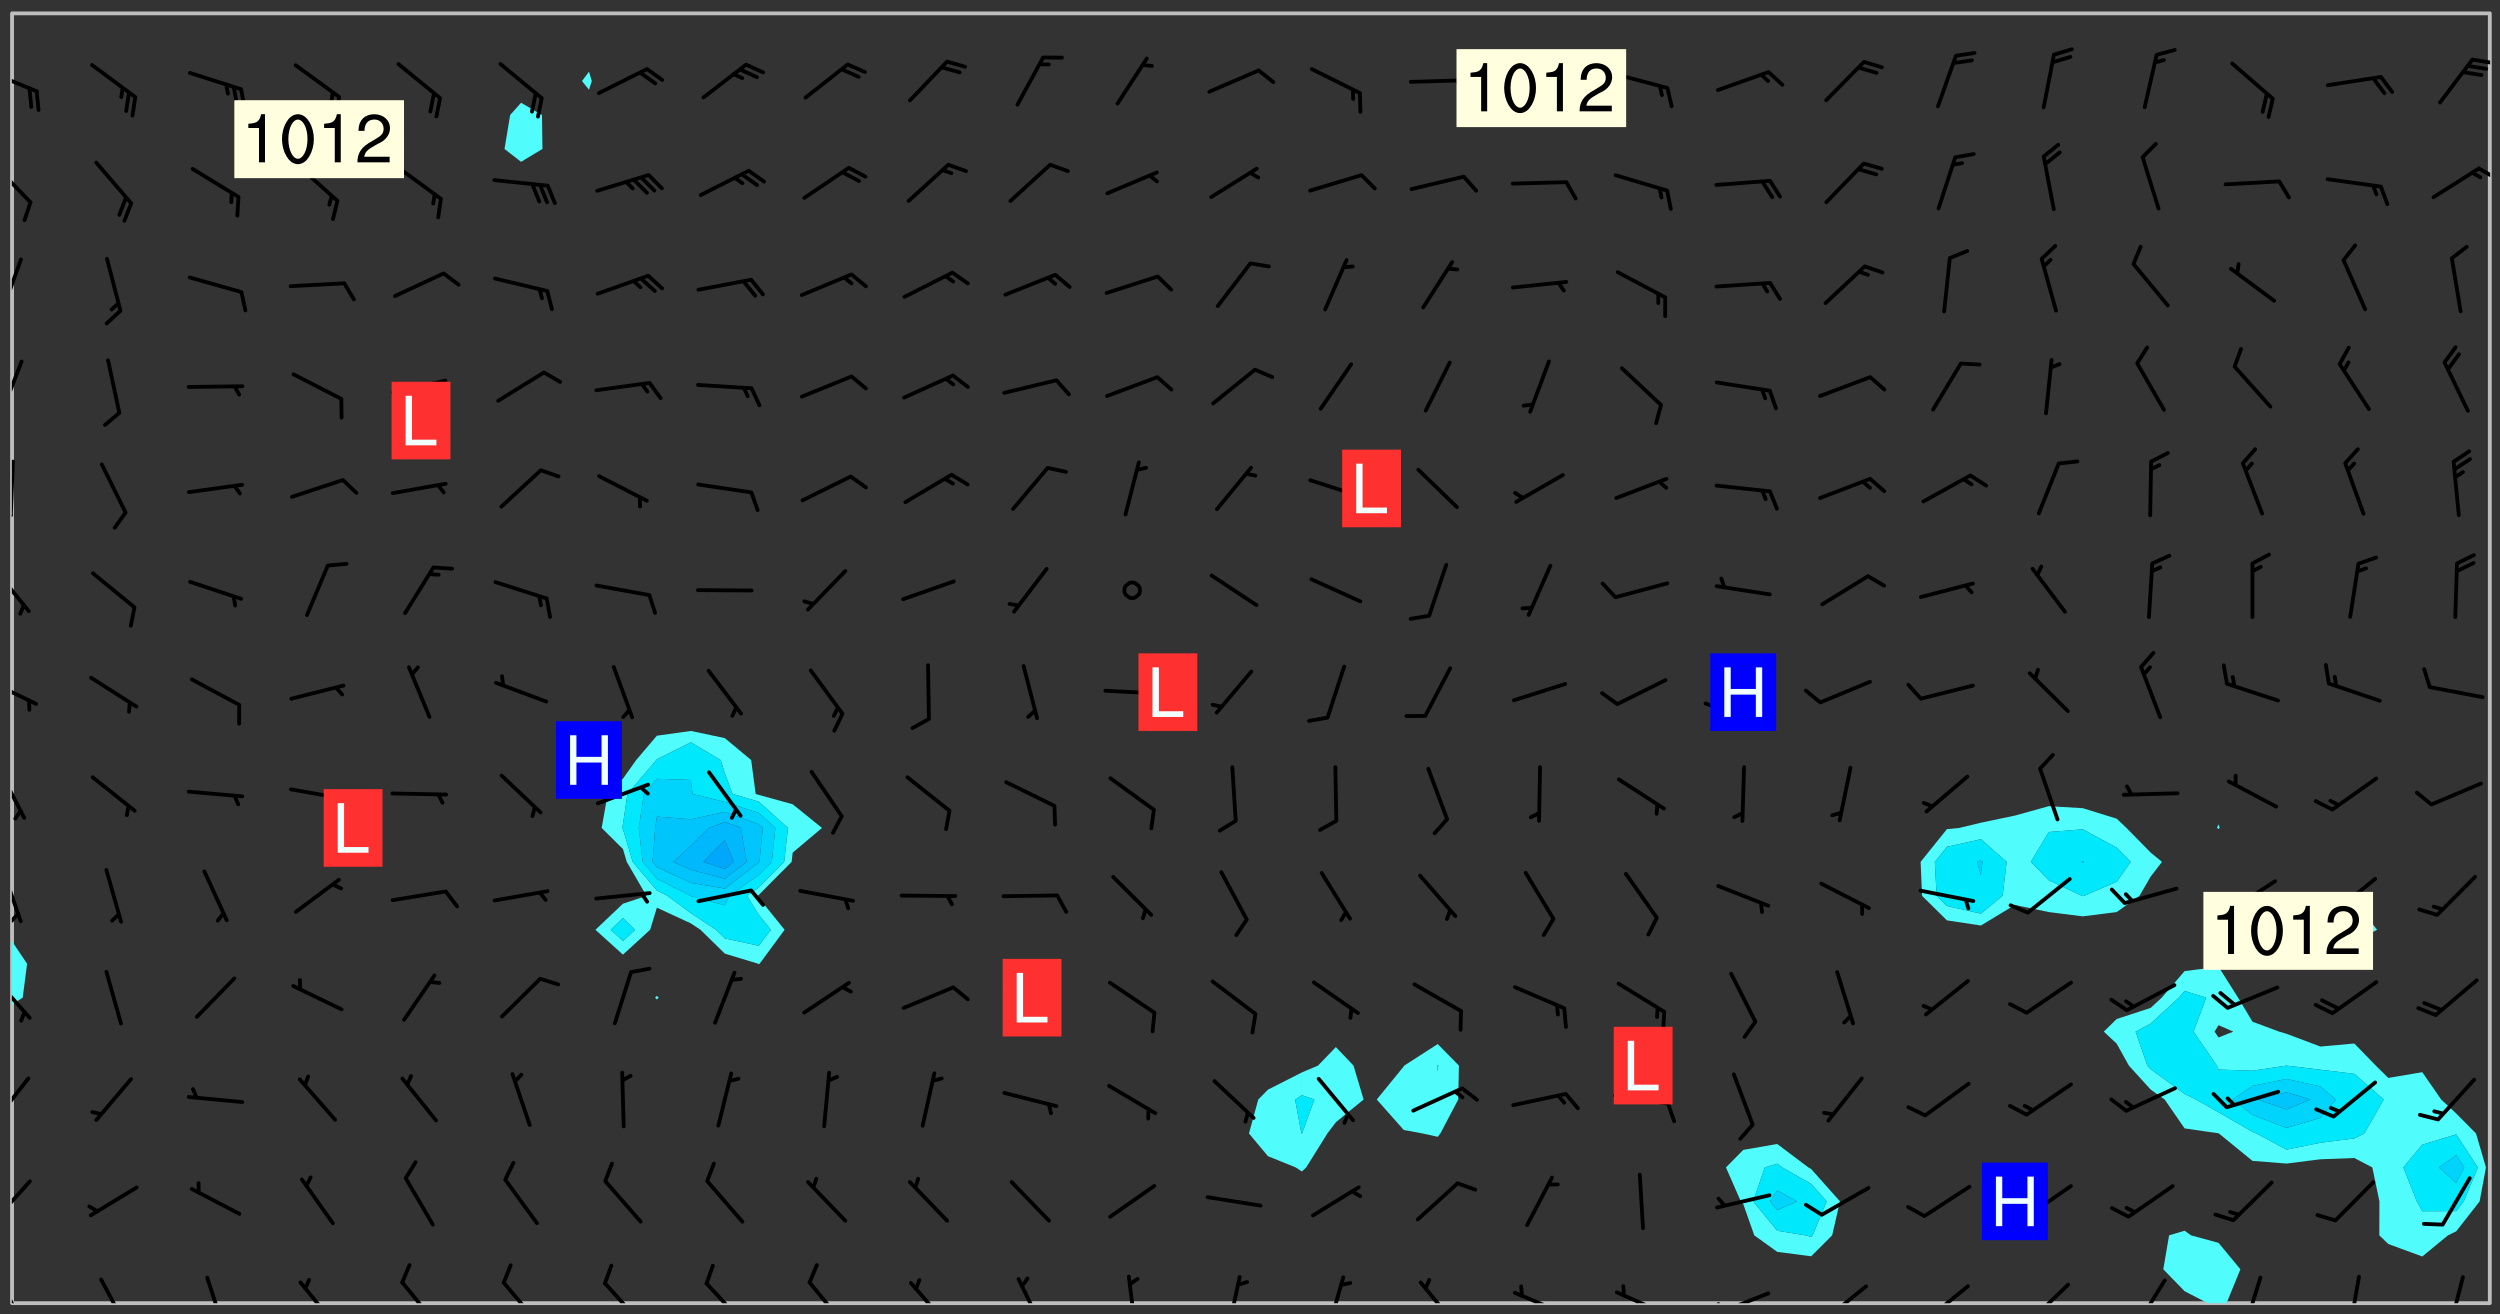 <svg xmlns="http://www.w3.org/2000/svg" role="img" xmlns:xlink="http://www.w3.org/1999/xlink" viewBox="142.45 309.95 326.84 171.84"><rect x="142.45" y="309.95" width="326.84" height="171.84" fill="#333333" stroke="none"/><defs><clipPath id="a"><path d="M144 441h1v39.328h-1zm0 0"/></clipPath><clipPath id="b"><path d="M144 311.672h1V433h-1zm0 0"/></clipPath><clipPath id="c"><path d="M144 311.672h324v168.656H144zm0 0"/></clipPath><clipPath id="d"><path d="M425 470h11v10.328h-11zm0 0"/></clipPath><clipPath id="e"><path d="M467 311.672h1v168.656h-1zm0 0"/></clipPath><clipPath id="f"><path d="M144 476h2v4.328h-2zm0 0"/></clipPath><clipPath id="g"><path d="M155 476h5v4.328h-5zm0 0"/></clipPath><clipPath id="h"><path d="M169 476h3v4.328h-3zm0 0"/></clipPath><clipPath id="i"><path d="M181 477h6v3.328h-6zm0 0"/></clipPath><clipPath id="j"><path d="M194 477h6v3.328h-6zm0 0"/></clipPath><clipPath id="k"><path d="M208 477h6v3.328h-6zm0 0"/></clipPath><clipPath id="l"><path d="M221 477h6v3.328h-6zm0 0"/></clipPath><clipPath id="m"><path d="M234 477h6v3.328h-6zm0 0"/></clipPath><clipPath id="n"><path d="M248 477h5v3.328h-5zm0 0"/></clipPath><clipPath id="o"><path d="M261 477h6v3.328h-6zm0 0"/></clipPath><clipPath id="p"><path d="M275 476h4v4.328h-4zm0 0"/></clipPath><clipPath id="q"><path d="M289 476h3v4.328h-3zm0 0"/></clipPath><clipPath id="r"><path d="M302 476h3v4.328h-3zm0 0"/></clipPath><clipPath id="s"><path d="M315 476h4v4.328h-4zm0 0"/></clipPath><clipPath id="t"><path d="M327 477h6v3.328h-6zm0 0"/></clipPath><clipPath id="u"><path d="M340 478h8v2.328h-8zm0 0"/></clipPath><clipPath id="v"><path d="M353 478h8v2.328h-8zm0 0"/></clipPath><clipPath id="w"><path d="M366 478h8v2.328h-8zm0 0"/></clipPath><clipPath id="x"><path d="M366 480h3v.328h-3zm0 0"/></clipPath><clipPath id="y"><path d="M380 477h7v3.328h-7zm0 0"/></clipPath><clipPath id="z"><path d="M394 477h6v3.328h-6zm0 0"/></clipPath><clipPath id="A"><path d="M407 477h7v3.328h-7zm0 0"/></clipPath><clipPath id="B"><path d="M421 477h5v3.328h-5zm0 0"/></clipPath><clipPath id="C"><path d="M435 476h4v4.328h-4zm0 0"/></clipPath><clipPath id="D"><path d="M449 476h3v4.328h-3zm0 0"/></clipPath><clipPath id="E"><path d="M462 476h3v4.328h-3zm0 0"/></clipPath><clipPath id="F"><path d="M144 464h3v6h-3zm0 0"/></clipPath><clipPath id="G"><path d="M144 450h3v7h-3zm0 0"/></clipPath><clipPath id="H"><path d="M144 437h3v7h-3zm0 0"/></clipPath><clipPath id="I"><path d="M144 423h2v8h-2zm0 0"/></clipPath><clipPath id="J"><path d="M144 429h2v2h-2zm0 0"/></clipPath><clipPath id="K"><path d="M144 410h2v8h-2zm0 0"/></clipPath><clipPath id="L"><path d="M144 398h4v5h-4zm0 0"/></clipPath><clipPath id="M"><path d="M144 384h3v7h-3zm0 0"/></clipPath><clipPath id="N"><path d="M144 370h1v8h-1zm0 0"/></clipPath><clipPath id="O"><path d="M144 377h1v2h-1zm0 0"/></clipPath><clipPath id="P"><path d="M144 356h2v9h-2zm0 0"/></clipPath><clipPath id="Q"><path d="M144 343h2v8h-2zm0 0"/></clipPath><clipPath id="R"><path d="M144 331h3v6h-3zm0 0"/></clipPath><clipPath id="S"><path d="M466 331h2v3h-2zm0 0"/></clipPath><clipPath id="T"><path d="M144 318h4v5h-4zm0 0"/></clipPath><clipPath id="U"><path d="M465 317h3v2h-3zm0 0"/></clipPath><g id="V" clip-path="url(#clip1)"><path fill="#fff" fill-opacity="0" fill-rule="evenodd" d="M0 0h1000v1000H0zm0 0"/><path fill="#d3d3d3" fill-opacity="0" fill-rule="evenodd" d="M162.152 355.867l-.234.293.059.234.117.172.176.234.293.348.113.059.117-.172.059-.234.176-.176.465-.176h.699l.234.293.289.816.059.176.176.23.352.234.699.699.172.176.234.348.234.41.289.582.41.465.23.234.234.176.117.23.176.293.172 1.164v.234l.059.289.059.117.117.117.348.41.117.172.176.176.176.234.117.172.172.352.059.234.234.406.234-.059-.176.176-.059.93h-.582l-.234-.113-.348.113-.117.117-.059.293-.059.176-.117.172-.465.293-.059.234-.059.113v.645l.059.172v.41l.059.059v.406l.059.406.117.176.059.059.23.641-.059.293v.699l-.059.582v.234l-.059.23-.055.352v1.922l.055.117h.426l-.367.117-.023.352.891 1.168 1.742.539 1.34.359v.539l.09.809.535.715 1.52.27.891-.086.09 1.164.535.18 1.16-.18 2.055-.984 1.16-.363 1.879-.176 1.695-.18-.18.719-1.516.086-1.25.09-.805.27-1.074.809.27.719.535.898-.18.625-.266.809.266 1.078.625.898.805.18 1.25-.18-.266.723.098.504.055.293v.172l.059.293v.406l.176.117.352.117h.406l.293-.176.113-.117.059-.117.117-.23.059-.176.352-.465.23-.176.176-.059.176.059.059.176.117.988.055.469.059.172.117.234.176.059.816.059h.289l.117.234.059.406.059.352v1.105l.117.293.117.348.289.699.176.352.582.754.352.176.172.059.469.234.641.465.348.234.293.176.293.055.23.062.816.348.293.176.113.172.352.352.117.176.523.641v.289l.059.352v.348l.059.352.059.289.117.059.172.059h.176l.582.234.176.117.176.289.176.234.113.234.293.23.117.117v.41l.059.055.289.234.234.117.059.117.117.172.059.117.23.234.059.176.234.059.117.059-.117.113-.059.117v.117l-.117.293-.117.289v.582l.176.117.117.059.059.117.117.117.113.059.176.348.059.352.059.406v.176l-.059.176-.117.699v.172l.117.176.293.293h.406l.176.117.117.172.117.293v.234h-.527l-.23-.234h-.234l-.176.059-.059.699.059.348.117.176.176.41.117.23.289.469.176.055h.523l.234.059.758.641.059.293v.234l.059.059.23.348v.352l-.117.172v.293l.293.289.293.176.172.059.293.176.293.117.582.406.289.234.293.176.219.16.016.012.23.176.641.523.176.234.117.176.176.176.113.172v.641l.117.176.469.117.582.117.234.059.23.113.293.117.113.059.586.352.289.172.176.062.176.055.176.059.699.352.289.176.234.055.289.176.234.117.641.406.293.117.172.059.234.059.41.059.23.059.234.117.059.172-.41.176.469.059.059.293.113.234.176.055.234.059.176.059.406.117.641.234.117.172.059.234v.176l-.059.117-.059.406.234.234.117.059.348.117.641.23.176.117.289.117.176.176.234.465.582 1.105.176.176.348.176.176.117.352.117 1.047.523.234.059.465.113.293.059.465.176.758.582.234.234.348.465.176.176.289.234.816.699.293.176.289.289.293.176.293.289.695.641.176.176.293.234.289.234.469.289.641.582.348.234.234.293.348.348.352.465.934.992.348.406.117.176.234.059.113.117.645.176.23.113.234.059.293.176.23.117.934.699.406.406.234.176.406.176.234.117.816.348.348.234.234.117.293.289.23.117.758.352.352.172.23.059.293.117.234.059.871.176h.816l.469.23.172.059.875.699.465.117.293.059.176.059.23.059.469.059.348.059.352.059.406.059h.293l.172.059v.23l.176.176h.293l.348.059.352.059.699.117h.641l.465-.234.293-.176.172-.117.41-.172.289-.176.934-.465.469-.293.523-.293.465-.172.465-.176 1.051-.465.289-.117.41-.117.289-.117.527-.176 1.516-.699.582-.348.289-.059.293-.059.348-.117.875-.23.352-.117h.113l.234-.059.875-.234.234-.059h.812l.352-.059.816-.117.172-.059.352-.055.293-.059.23-.059.816-.176.176-.059h.348l.234-.059.465-.117.758-.172.234-.059h.348l.41-.117.289-.059 1.285-.059h.289l.41-.059.23-.059h.176l.875-.117h.406l.41-.117h.348l.352-.113.871-.059h1.75l1.047.289.41.117.289.117.352.117.289.117 1.051.172.289.059h.293l.293.059.172.059.41.059.172.059.117.059h.117l.117.059.352.059h.113l.41.066 1.922.395 1.926.395 1.52.449 1.695.719 2.145.805 1.605-.719 1.43-.805 1.16-1.078 1.25-.449 3.035-.719 1.875-.359 2.145-1.348 2.234-1.254 2.5-1.258 1.695-.449 1.785-.18 1.16-.27.625.539 1.34-.27.715-.988.984-1.344.445-.18.805-.359 1.875-.539 1.785-.449 1.25-.27 1.16-.09 1.699-.09 1.961-.27 1.25-.09h.539l.625-.09h.891l2.145-.18 2.41-.18 2.59-.09 1.695.18 1.609.09 1.43.359 1.16.719 1.875.988 1.16 1.527.266.715.629.09.355.898.535.539.535 1.527 1.074.359h.535l-.805.535.09 1.707.715 2.695.891.805.895.988.715 1.258 1.785.539 1.52-.18.355 1.344 1.609-.805.98-.539.27.27.316-.215.219-.145.801.449.449-.359h.355l.535-.27.539-.719.535-.27.625-.988 1.16.449.84.371 1.395.617 1.695-.18h1.605l1.785.09.18-1.707.535-1.344.805.27.492.848.402.406-.09.539v.359l.715.449.711-.27h1.43l.359.988.445 1.258.715 1.344 1.25.629 1.695.629.715-.18.18-.539.98-.09.449.359.086 1.258-.266.629-.535.18v.539l.715.984.266.539.984.988.801 1.078-.266.359-.09.898-.625 2.332-.355 2.066-.09 1.793-.18.719-.09.539v1.438l-.98 1.883-.359 1.707-.535.898-.805 1.168-.266.539 2.055 1.254.086.359-.355.539-.09-.18v.809l.09 1.438-.445.715-1.074.094-.266.715.535.898.805.719 1.16.809 1.34.27.445.359-.355.449-1.789-.09-1.25-.449-.715-.719-.625-.09-.176 3.59-.188 1.309h89.359V311.703h-55.27v49.082l.762.125 3.289.543 2.023 2.836v2.754l2.352.332 2.348.332h4.051l-1.379 4.16-2.023.707-2.023.703-.543.344-2.594 1.617-.188.117-2.023-2.078-.73-2.742-2.672-2.078-1.375-3.5-.066-.082-1.957-2.672 2.75-1.418v-49.082H294.422v91.414l.117.031.133.012.074.074.105.047.09.059.086.059.09.059.297.297.059.09.031.117.027.117.016.137-.031.117-.059.09-.059.086-.043.105-.047.102-.027.121v.145l.176.27.148.148.074.086.074.074.043.105.062.09.059.086.043.105.059.09.047.102.043.105.059.086.117.18.074.074.062.086.059.09.043.105.059.09.059.086.062.09.059.09.043.102.117.18.074.074.059.086.074.074.09.059.105.047h.148l.133-.016.133.016.102-.047.074-.074.047-.102-.016-.133v-.148l-.047-.105-.027-.117-.047-.102-.027-.121-.043-.102-.062-.09-.043-.102-.043-.105-.031-.117-.016-.133-.012-.137.086-.059.059-.086.121-.031.043.105.016.133v.117l.059.102.059.09.09.059.148.148.059.09.043.105-.012.102.086.059.105.047.086.059.09.059.074.074-.117.027-.105.047-.086.059-.074.074-.059.09-.062.086-.027.121-.047.102-.043.105-.031.117-.012.133-.016.133v.148l.027.117.047.105.043.102.059.09.074.074.09.059.074.074.09.059.059.09.043.105.047.102.117.031.133.016h.148l.117-.031.105.043.043.105.047.102.027.121L299.5 410l.027.117.031.121.027.117.105.043.102.047.133-.016.148.148.062.086.074.074.07.074.09.062.105.043.102.043.117.031.137.016.117-.031.074-.074.027-.117-.012-.133-.031-.121-.027-.117.043-.105h.117l.09.062.117.027h.148l.133.016h.148l.133.016.133-.016h.148l.133-.016.133-.012.137.012.117-.027.133-.016.191-.059-.059.176-.016.133-.027.121-.016.133-.059.086-.133.016-.105.047-.105.043-.117.031-.117.027-.266.031h-.148l-.133.016-.074.074.059.086.148.148.117.18.074.07.09.062.09.059.086.059.09.059.102.043.105.062.105.043.086.059.105.047.102.043.18.117.059.09-.043.102-.047.105.016.133.223.223.059.09.043.102.031.121.043.102.016.133.031.117.012.137.031.117.148.148.102.043.105.043.117.031.133.016.137.016h.117l.117-.031.09-.059.043-.105.047-.102.043-.105.031-.117.012-.133v-.148l-.012-.133-.016-.133-.031-.117-.043-.105-.047-.105-.043-.102-.043-.105-.016-.133.016-.133.027-.117.031-.117.027-.121.047-.102.09-.059.086-.062.074-.074.09-.059.223-.223.059-.086.074-.074.117-.18.059-.086v-.148l-.074-.074-.102-.047-.105-.043-.102-.043-.059-.09-.047-.105-.027-.117.09-.059.117-.031.102-.043.18-.117.148-.148.012-.133-.012-.105-.09-.059-.133.016h-.148l-.133.016-.133-.016-.121-.031-.086-.059-.074-.074-.059-.09-.062-.086-.117-.18-.059-.086.031-.121.086-.059.121-.031.059-.086v-.121l-.031-.117-.059-.09-.059-.086-.047-.105-.027-.117-.016-.133.059-.09.074-.074.09-.059.117-.18.074-.074.059-.086.148-.148.121-.031.133-.016.133.016.074.074.043.105.016.133-.031.117-.117.031-.133.012-.148.148-.043.105-.047.102-.027.121-.031.117v.148l.031.117.043.105.059.09.074.07.074.074.117.031.121.027.117-.027.133-.016h.117l.09.059.074.074.047.105.059.086.102.047.133.016.105.043.086.059-.012.105-.074.074-.18.117-.059.09-.09.059-.07.074-.074.074-.062.09-.027.117-.016.133.016.133-.016.133v.148l.016.133.027.117.031.121.074.074.09.059.086.059.09.059.117.031v.086l-.102.047-.09.059-.266.031-.117.027h-.148l-.105.043-.102.047-.059.09-.062.234-.012.133-.031.121-.016.133v.293l-.012.133.012.137.016.133.133.016.133.012.121.031.086.059.074.074.047.105.043.102.016.133v.445l-.016.133v.445l.031.266.027.117.016.133.031.117.086.211.031.266v.148l-.031.117-.027.117-.031.121-.027.117-.031.117-.031.121-.012.133-.016.133.09.059.117-.031.102.016.047.105-.031.266v.441l-.043.105-.047.105-.043.102-.043.105-.059.086-.031.121-.043.117-.031.117-.016.133.016.133.059.09.105.047.086.059.059.086-.012.137-.031.117-.043.102v.445l-.016.133v.148l-.031.117-.043.105-.027.117-.047.105-.043.102-.031.121-.027.117-.031.133-.031.117-.027.117-.043.105-.031.117-.031.121-.012.133-.016.133v.297l.027.117v.148l.047.398.027.117.059.09.121.031h.148l.133-.016.059.09v.117l-.059.09-.09.059-.102.043-.105.047-.09.059-.086.059-.137.016-.117-.031-.133-.016-.102.047-.062.086-.012.137-.016.133-.031.117-.027.117-.016.133-.031.121v.297l.016.133.031.117v.148l.012.133v.148l-.027.117-.047.102-.027.121-.031.117-.059.09-.074.074-.102.043-.105.047-.117.027-.121.031-.102-.047.059-.086.105-.047.027-.117.031-.117.027-.121.031-.117v-.148l.016-.133-.031-.117-.043-.105-.105.016-.074.074-.102.043-.09.062-.074.074-.043.102-.016.133-.031.117L304.25 426l-.031.117-.027.117-.031.121-.027.117-.031.117-.043.105-.09.059h-.09l-.117-.031-.031-.086.016-.137-.031-.117v-.148l-.012-.133v-.148l-.062-.234-.027-.121-.043-.102-.047-.105-.059-.086-.059-.09-.043-.105-.062-.086-.148-.148-.07-.074-.105-.047-.105-.043-.102-.043-.297-.297-.09-.074-.086-.059-.105-.043-.09-.062-.086-.059-.105-.043-.09-.059-.086-.062-.074-.07-.105-.047-.086-.059-.105-.043-.09-.062-.102-.043-.105-.043-.086-.059-.105-.047-.105-.043-.102-.047-.09-.059-.102-.043-.105-.043-.09-.062-.117-.027-.133-.016-.133.016H299.75l-.133.016-.117-.031-.09-.059-.074-.074-.09-.059-.102-.047h-.148l-.121-.027-.102-.043-.074-.074-.117-.18-.09-.059-.102-.043-.09-.062-.105-.043-.09-.059-.086-.059-.105-.047-.059-.086-.059-.09-.043-.105-.047-.102-.074-.074-.086-.059-.074-.074-.09-.059-.223-.223-.043-.105-.031-.266.105-.043h.145l.105.043.074.074.09.059.086.059.105.047.09.059.148.148.07.074.148.148.062.086.074.074.086.059.074.074.09.062.09.059.086.059.27.176.102.047.105.043.102.043.047-.074.059-.086.074-.074.07-.074.105.043.074.074.059.09.043.102.047.105.043.105.121.027.117-.027.074-.09.043-.105.059-.09.074-.074.105-.043.117-.027.133.012.09.059.148.148.059.09.043.105.047.102.043.105.043.102.105.047.105.043.133.016.086-.059.059-.09.074-.074.105-.043.117.027.105.047.102.043.105.043.102.047.18.117v.117l-.016.133.016.133.016.137.059.086.102.047.121.027.117.031h.148l.117-.031.059-.09.18-.117.059-.09.074-.074.059-.086.117-.18.18-.117.117.031.09.059.043.074-.016.133v.117l.09.059h.148l.133-.016.133-.012.266-.031.105-.043.117-.031.121-.027.074-.074.07-.074.062-.09-.016-.105-.047-.102-.102-.043-.105-.016-.117.027-.266.031h-.148l-.074-.074-.09-.059-.117-.031-.117-.027-.133-.016h-.148l-.133.016h-.297l-.105-.047-.148-.148-.043-.102-.059-.09.223-.223.086-.059.105-.043.117-.031.133-.016.133.016.137.016.102.043.133-.012.09-.062.102-.043.062-.09-.047-.102-.09-.059-.117-.031-.102-.043-.059-.09-.062-.09v-.117l.016-.133.105-.047.074-.07v-.121l-.09-.059-.031-.117.09-.059.074-.074.043-.105.059-.09.047-.102.016-.133v-.148l-.047-.105-.043-.102-.09-.059-.133-.016-.102-.043-.137-.016-.117-.031h-.445l-.133-.016-.133-.012-.133-.016-.117-.031h-.148l-.133-.016-.133-.012-.266-.031-.121-.043-.086-.059-.074-.074v-.148l.012-.133.105-.047.102-.043.133-.016h.152l.133-.016h.293l.121.031.102.043.09.059.234.062.121-.047.09-.059.102-.043.133-.016.105.043.102.047.133.012.121-.027h.145l.121-.031.117-.027.105-.047.074-.074.086-.059.148-.148.059-.086.047-.105.027-.117.016-.105-.102-.043-.09-.059-.117-.031-.105-.043-.09-.062-.074-.086-.074-.074-.102-.043-.105-.047-.102-.043-.059-.09-.047-.102-.086-.211-.062-.086-.059-.09-.074-.074-.086-.059h-.27l-.117.031-.09.059-.102.043-.133.016-.105-.016-.027-.117-.062-.09-.117-.031-.102-.043-.148-.148-.031-.117-.016-.105.074-.074.18-.117.117-.027.117-.031.137.016.102.043.105.043.102.047.105.043.117.031.133.016.117.027.133.016.105-.016.09-.059-.074-.074-.105-.043-.074-.074-.074-.09-.148-.148-.086-.059-.09-.059-.074-.074-.09-.059-.102-.047-.121-.027-.102-.047-.105-.043-.117-.031-.102-.043-.121-.031h-.148l-.117.031-.105.043-.086.062-.18.117-.086.059-.09.059-.105.047-.086.059-.105.043-.102.043-.105.047-.074.074-.059.09-.059.086-.047.105-.059.086-.074.074-.133-.012-.117-.031h-.117l-.074.074-.09.059-.074.074-.09.059-.086.059-.105.047-.102.043-.137.016-.102-.043-.148-.148-.105-.047h-.086l-.105.047-.102.043-.121.031-.117-.031-.074-.074v-.117l.031-.121.074-.07.059-.09.074-.074.117-.031.105-.043h.293l.133-.016.137-.016.102-.043.09-.059.102-.047.09-.059.133-.012.09.059.133.012.09-.059.086-.059.105-.043.09-.059.086-.062.09-.059.148-.148.059-.086.059-.09.105-.043.133-.016.117.027.121.031.059-.059.059-.09.031-.266.027-.117.105.012.133.016.102-.043.09-.059.059-.09.074-.074.059-.09.047-.102.012-.133-.012-.133-.047-.105-.148-.148-.059-.09-.059-.086-.043-.105v-.445l.016-.133v-.148l.012-.133-.059-.059-.09.059-.102-.043-.18-.117-.086-.059-.062-.09-.059-.09-.074-.074-.086-.059-.121.031-.102.012-.105.047-.086.059-.105.043-.148.148-.09.059-.086.059-.09.062-.105.043-.133.016v-.121l.105-.043.117-.031.074-.07.043-.105v-.148l-.027-.117-.148-.148-.133-.016h-.148l-.117.031-.105.043-.102.043-.09.062-.117.027-.074-.074.012-.133-.043-.102-.043-.105-.09-.059-.117.027-.121.031-.117.031-.102.043-.121.031-.102.043-.105.043-.09.059-.102.016v-.117l.016-.133-.059-.09-.074.043-.148.148-.059.09-.074.074-.047.105-.043.102-.074.074-.059.09-.074.074-.059.086-.074.074-.09.062-.074.07-.074.074-.102.016-.133.016-.105-.043v-.121l.148-.148.043-.102.059-.09.047-.102.043-.105.059-.09.031-.117.043-.102.031-.121.027-.117.047-.105.043-.102.043-.105.074-.07.09-.062.09-.059.102-.043h.297l.266-.031.105-.043-.074-.074-.117-.031-.105-.043-.09-.059-.102-.047-.09-.059-.102-.043-.105-.043-.09-.062-.086-.059-.105-.043-.102-.043-.121-.031-.117-.031-.102-.043L297.5 410.25l-.102-.043-.09-.059-.043-.105-.016-.133.102-.043.133-.016.137.016.133-.016.102-.043.059-.09.016-.105-.09-.059-.074-.074-.102-.043-.09-.059-.148-.148-.043-.105-.016-.133v-.293l-.059-.09-.09-.059-.074-.074-.043-.105-.031-.117-.059-.09-.074-.074-.117-.027-.074-.074-.09-.059-.09-.062-.086-.059-.074-.074-.059-.086-.047-.105-.086-.059-.148-.148-.195-.059-.133.016-.102.043-.074.074-.047.102-.043.105-.059.09-.059.086-.297.297-.09.059h-.086l-.062-.086-.043-.105.031-.117.059-.09.027-.117-.012-.133-.09-.062-.105.047-.117.027-.117.031-.27.176-.102.047-.117.027-.105.047-.09.059-.102.043-.059-.086-.047-.105.016-.133.047-.105.07-.074.074-.07.059-.09v-.148l-.043-.105h-.238l-.102.047-.031.117-.027.117-.031.121-.074.043-.133.016-.074-.047-.043-.102-.043-.105-.047-.102-.043-.105-.121.031-.102.043-.133.016-.117.031-.105.043-.09.059-.102.047-.121.027-.133.016-.102-.043-.059-.09-.047-.105-.043-.102-.043-.105v-.117l.059-.09.086-.059.18-.117.102-.047.105-.043.105-.059.102-.043.09-.062.102-.043.105-.059.102-.047.09-.059.105-.043.102-.043.09-.062.102-.043.137-.016.117.031.102.043.121.031.102.043.105.047.102.043.105.043.102.047.105.043.102.043.105.047.086.059.105.043.117.031.105.043.102.047.09.059.105.043.102.043.105.047.117.027.102.047.121.027h.148l.086-.059.016-.102.059-.09-.027-.117-.074-.074-.117-.18-.074-.074-.09-.074-.18-.117-.086-.059-.105-.043-.102-.047-.27-.176-.059-.09-.074-.074-.059-.09-.043-.102-.031-.117-.016-.137v-.562l-.012-.133-.016-.133-.031-.117-.016-.133-.012-.133-.031-.121-.223-.223-.059-.086-.016-.105.031-.117.133-.016v-91.414H172.992v1.453l-.059.234-.352 1.051-.172.523-.117.348-.176.41-.117.172-.234.293-.23.059h-.352l-.117.059-.23.406v.293l.117.176.23.23.117.234.641.758.293.465.176.234.23.352.234.348.641.816.176.465.172.41.117.695.176.469.117 1.398.059.465v.875l.117 1.047v4.781l-.059.465-.352 1.281-.176.523-.113.41-.352.93L172.934 336l-.234.582-.117.176-.172.348-.176.406-.352.816-.059.293-.113.293-.117.289-.059.176-.117.875-.059.406-.059.117-.059.176-.059.172-.23.527-.117.172v.234l-.117.234-.059.172-.176.586v.289l-.059.176v.293l-.059.113-.059.527v.172l-.055.234v2.621l-.176.816-.117.176-.176.234-.117.172-.113.234-.586.934-.23.289-.293.465-.176.234-.289.352-.352.699-.113.23-.176.41-.176.23-.406.527-.816.699-.293.172-.289.234-.176.117-.176.176-.523.406-.527.176-.172.176-.234.055-.641.176h-.758m12.211 31.023l-1.074.449.359.895 1.25-.715.445-.539-.98-.09"/><path fill="#d3d3d3" fill-opacity="0" fill-rule="evenodd" d="M201.508 416.598h-.895l.449.629.98.359.805-.09.445-.988-.176.09-.715-.355-.895.355m154.621 59.07l-.059-.523v-.293l.113-.293.059-.23.469-.469h.113l.117-.113.117-.059h.176l.234-.059h.348l.234.059.117.059.23.172.059.176.117.582v.293l-.117.176-.172.289-.176.176-.527.523-.23.234-.117.059h-.176l-.117-.059-.406-.293-.176-.117-.117-.059-.059-.113-.055-.117m6.641-10.957l-.059-.172v-1.109l.059-.172.176-.059.172-.059h.176l.234-.059.117.059.059.699-.059.172-.117.176-.117.059-.234.523-.113.059h-.234l-.059-.117m9.613-14.391l-.117-.176v-.699l.293-.875.117-.172.176-.352.113-.23.117-.293.352-.758.117-.23.172-.234h.176l.117-.059h.641l.117.059.234.234.172.113.352.293.117.117.113.176v.113l.117.059.117.117v.699l-.059.176v.23l-.059.176-.348 1.051-.117.23-.117.234-.117.059-.23.234-.641.289h-.875l-.41-.117-.641-.465"/><path fill="none" stroke="#bebebe" stroke-linecap="round" stroke-linejoin="round" stroke-miterlimit="10" stroke-width=".5" d="M467.957 311.695H144.027v168.625h323.93v-168.625"/><g clip-path="url(#a)"><path fill="#fff" fill-opacity="0" fill-rule="evenodd" d="M144 475.891v4.438h.004H144v-39.043 34.605"/></g><g clip-path="url(#b)"><path fill="#fff" fill-opacity="0" fill-rule="evenodd" d="M144 431.508v1.48-121.316h.004H144V431.508"/></g><path fill="#50fcfc" fill-rule="evenodd" d="M144 432.988v8.297l.004-.004v-8.289l-.004-.004"/><g clip-path="url(#c)"><path fill="#fff" fill-opacity="0" fill-rule="evenodd" d="M144.004 480.328v-39.047l1.414-.898.574-4.438-1.988-2.953V311.672h66.57v11.711l-1.43 1.602-.738 4.441 2.168 1.68 2.793-1.68-.059-4.441-2.734-1.602v-11.711h8.879v7.648l-.914 1.227.914 1.133.367-1.133-.367-1.227v-7.648h13.312v93.84l-4.438.621-2.707 3.184-1.73 2.434-1.992 2.004-.789 4.438 2.781 2.758.5 1.68 2.578 4.441-3.078 1.027-3.598 3.41 3.598 3.25 3.555-3.25.883-2.891v11.523l-.234.242.234.234.234-.234-.234-.242V428.617l4.438 2.051 1.266.84 3.176 3.113 4.359 1.324.078.074.113-.074 3.27-4.438-3.383-4.188-.156-.25.156-.113 4.301-4.328.137-1.207 3.832-3.23-3.832-3.094-4.438-1.227-.402-.117-.586-4.438-3.449-2.867-4.441-.938v-93.84h84.332v135.168l-2.336 2.422-2.105.891-4.438 2.254-1.27 1.293-1.215 4.438 2.484 2.973 3.621 1.465.816.531.562-.531 2.766-4.438 1.113-1.473 3.625-2.965-1.32-4.438-2.305-2.422V311.672h13.312V446.445l-4.379 2.816-.059.102-3.531 4.336 3.531 3.98 2.477.457 1.961.434.344-.434 2.336-4.438.094-4.438-2.773-2.816V311.672h44.383V459.508l-4.438.773-2.262 2.293 1.945 4.441.316.352 1.438 4.086 3 2.16 4.441.578 2.742-2.738 1.027-4.438-3.77-4.23-.367-.211-4.074-3.066V311.672h35.508v103.676l-4.438 1.23-4.438.93-2.84.684-1.602.156-3.441 4.281.191 4.441 3.25 3.207 4.441.672 4.438-2.684 4.438.926 4.438.559 4.441-.559 2.973-2.121 1.465-2.516 1.484-1.926-1.484-1.215-3.164-3.223-1.273-1.207-4.441-1.375-4.438-.262V311.672h22.191v106.031l-.203.488.203.129v18.02l-4.438.57-2.988 3.473-1.449 1.336-4.438 1.449-1.688 1.652 1.688 1.578 1.59 2.863 2.848 3.133 1.832 1.305 2.605 3.773 4.438.641.047.023 4.391 3.582 4.441.352 4.438-.559 4.438-.168 2.348 1.23.93 4.441-.016 4.438 1.176 1.133 4.441 1.633 3.359-2.766 1.078-.523 3.062-3.914.828-4.441-1.301-4.438-2.59-2.617-1.961-1.82-2.477-3.574-4.441.75-1.637-1.613-2.801-2.887-4.438.395-4.438-1.668-.953-.281-3.488-1.297-1.883-3.141-2.555-4.043v-18.02l.152-.129-.152-.488V311.672h17.754V427.688l-2.066 3.82 2.066 1.504 2.973-1.504-2.973-3.82V311.672h17.75v168.656h-34.461l1.816-4.438-2.859-3.453-3.598-.984-.84-.605-2.027.605-.758 4.438 2.785 2.867 3.035 1.57H144.004"/></g><path fill="#50fcfc" fill-rule="evenodd" d="M145.418 440.383l-1.414.898v-8.289l1.988 2.953-.574 4.438m65.156-109.277l-2.168-1.68.738-4.441 1.43-1.602 2.734 1.602.059 4.441-2.793 1.68m8.879-9.426l-.914-1.133.914-1.227.367 1.227-.367 1.133m4.438 113.078l-3.598-3.25 3.598-3.41v1.879l-1.613 1.531 1.613 1.457 1.594-1.457-1.594-1.531v-1.879l3.078-1.027-2.578-4.441-.5-1.68-2.781-2.758.789-4.438 1.992-2.004 1.73-2.434 2.707-3.184 4.438-.621v1.484l-4.438 2.219-.082.102-3.766 4.438-.59 3.949-.148.488.148.148 1.277 4.289 3.16 3.742 1.379.699 3.059 2.258 3.293 2.18 1.148 1.125 4.438.969 1.586-2.094-1.586-1.965-1.539-2.473 1.539-1.09 3.328-3.352.492-4.438-3.82-3.438-3.418-1-1.02-2.707-.543-1.73-3.898-2.32v-1.484l4.441.938 3.449 2.867.586 4.438.402.117 4.438 1.227 3.832 3.094-3.832 3.23-.137 1.207-4.301 4.328-.156.113.156.25 3.383 4.188-3.27 4.438-.113.074-.078-.074-4.359-1.324-3.176-3.113-1.266-.84-4.438-2.051-.883 2.891-3.555 3.25"/><path fill="#00e8fc" fill-rule="evenodd" d="M223.891 432.965l-1.613-1.457 1.613-1.531 1.594 1.531-1.594 1.457m0-14.625l-.148-.148.148-.488.59-3.949 3.766-4.438.082-.102v2.555l-1.703 1.984-.664 4.438.504 4.438 1.863 2.207 4.402 2.234.035.023 4.441 1.219.59-1.242 3.848-2.723 1.707-1.719.473-4.438-2.18-1.961-4.438-1.438-4.211-1.039-.23-1.828-4.438-.156v-2.555l4.438-2.219 3.898 2.32.543 1.73 1.02 2.707 3.418 1 3.82 3.438-.492 4.438-3.328 3.352-1.539 1.09 1.539 2.473 1.586 1.965-1.586 2.094-4.438-.969-1.148-1.125-3.293-2.18-3.059-2.258-1.379-.699-3.16-3.742-1.277-4.289"/><path fill="#00d4fc" fill-rule="evenodd" d="M226.465 422.629l-.504-4.438.664-4.438 1.703-1.984 4.438.156.23 1.828 4.211 1.039v1.305l-4.441.965-4.438-.355-.223 1.484-.34 4.438.562.672 4.438 2.078 4.441.734 4.438-3.398.086-.086.457-4.438-.543-.488-4.438-1.605v-1.305l4.438 1.438 2.18 1.961-.473 4.438-1.707 1.719-3.848 2.723-.59 1.242-4.441-1.219-.035-.023-4.402-2.234-1.863-2.207"/><path fill="#00c4fc" fill-rule="evenodd" d="M228.328 423.301l-.562-.672.34-4.438.223-1.484 4.438.355 4.441-.965v1.305l-2.102.789-2.34 2.332-2.301 2.105 2.301 1.039 4.441 1.16 2.855-2.199-.75-4.438-2.105-.789v-1.305l4.438 1.605.543.488-.457 4.438-.086.086-4.438 3.398-4.441-.734-4.438-2.078"/><path fill="#50fcfc" fill-rule="evenodd" d="M228.328 440.617l-.234-.234.234-.242.234.242-.234.234"/><path fill="#00b8fc" fill-rule="evenodd" d="M232.766 423.668l-2.301-1.039 2.301-2.105 2.34-2.332 2.102-.789v2.379l-2.859 2.848 2.859.914 1.184-.914-1.184-2.848v-2.379l2.105.789.75 4.438-2.855 2.199-4.441-1.16"/><path fill="#00a8fc" fill-rule="evenodd" d="M237.207 423.543l-2.859-.914 2.859-2.848 1.184 2.848-1.184.914"/><path fill="#50fcfc" fill-rule="evenodd" d="M308.219 461.109l-2.484-2.973 1.215-4.438 1.27-1.293 4.438-2.254v2.984l-.895.562.828 4.438.066.016.012-.016 1.617-4.438-1.629-.562v-2.984l2.105-.891 2.336-2.422 2.305 2.422 1.32 4.438-3.625 2.965-1.113 1.473-2.766 4.438-.562.531-.816-.531-3.621-1.465"/><path fill="#00e8fc" fill-rule="evenodd" d="M312.59 458.137l-.828-4.438.895-.562 1.629.562-1.617 4.438-.012.016-.066-.016"/><path fill="#50fcfc" fill-rule="evenodd" d="M325.973 457.68l-3.531-3.98 3.531-4.336.059-.102 4.379-2.816v2.742l-.113.074.113.754.074-.754-.074-.074v-2.742l2.773 2.816-.094 4.438-2.336 4.438-.344.434-1.961-.434-2.477-.457"/><path fill="#00e8fc" fill-rule="evenodd" d="M330.41 450.016l-.113-.754.113-.074.074.074-.074.754"/><path fill="#50fcfc" fill-rule="evenodd" d="M370.039 467.016l-1.945-4.441 2.262-2.293 4.438-.773v2.574l-1.625.492-1.52 4.441 3.145 3.84 3.691.598.75.188.188-.188 1.844-4.438-2.031-2.281-3.785-2.16-.656-.492v-2.574l4.074 3.066.367.211 3.77 4.23-1.027 4.438-2.742 2.738-4.441-.578-3-2.16-1.438-4.086-.316-.352"/><path fill="#00e8fc" fill-rule="evenodd" d="M374.793 470.855l-3.145-3.84 1.52-4.441 1.625-.492v3.496l-.934 1.438.934 1.141 2.602-1.141-2.602-1.438v-3.496l.656.492 3.785 2.16 2.031 2.281-1.844 4.438-.188.188-.75-.188-3.691-.598"/><path fill="#00d4fc" fill-rule="evenodd" d="M374.793 468.156l-.934-1.141.934-1.438 2.602 1.438-2.602 1.141"/><path fill="#50fcfc" fill-rule="evenodd" d="M393.734 427.07l-.191-4.441 3.441-4.281 1.602-.156 2.84-.684v2.156l-4.441.992-1.586 1.973.238 4.441 1.348 1.328 4.441 1 2.828-2.328.543-4.441-3.371-2.965v-2.156l4.438-.93 4.438-1.23 4.438.262v2.766l-4.438.344-2.352 3.91 2.352 2.41 4.316 2.031.121.039.172-.039 4.27-1.848 1.836-2.594-1.836-1.859-4.441-2.395v-2.766l4.441 1.375 1.273 1.207 3.164 3.223 1.484 1.215-1.484 1.926-1.465 2.516-2.973 2.121-4.441.559-4.438-.559-4.438-.926-4.438 2.684-4.441-.672-3.25-3.207"/><path fill="#00e8fc" fill-rule="evenodd" d="M395.637 427.07l-.238-4.441 1.586-1.973 4.441-.992v2.789l-.512.176.512 1.734.199-1.734-.199-.176v-2.789l3.371 2.965-.543 4.441-2.828 2.328-4.441-1-1.348-1.328"/><path fill="#00d4fc" fill-rule="evenodd" d="M401.426 424.363l-.512-1.734.512-.176.199.176-.199 1.734"/><path fill="#00e8fc" fill-rule="evenodd" d="M410.301 425.039l-2.352-2.41 2.352-3.91 4.438-.344v4.148l-.176.105.176.113.164-.113-.164-.105V418.375l4.441 2.395 1.836 1.859-1.836 2.594-4.27 1.848-.172.039-.121-.039-4.316-2.031"/><path fill="#00d4fc" fill-rule="evenodd" d="M414.738 422.742l-.176-.113.176-.105.164.105-.164.113"/><path fill="#50fcfc" fill-rule="evenodd" d="M419.18 446.398l-1.688-1.578 1.688-1.652 4.438-1.449 1.449-1.336 2.988-3.473v2.594l-.758.879-3.68 3.395-1.969 1.043 1.539 4.441.43.473 4.438 3.23 1.477.734 2.961 1.664 4.438 2.57.516.203 3.926 2.113 4.438-.902 4.438-.566 1.305-.645 2.535-4.438-3.84-3.363-4.438-.535-4.426-.539-.012-.008-.012.008-4.43.668-4.438-.148-.223-.52-3.043-4.441 1.652-4.438-2.824-.879v-2.594l4.438-.57v7.637l-.52.844.52.762 1.934-.762-1.934-.844v-7.637l2.555 4.043 1.883 3.141 3.488 1.297.953.281 4.438 1.668 4.438-.395 2.801 2.887 1.637 1.613 4.441-.75 2.477 3.574 1.961 1.82v2.738l-4.438 1.344-2.477 2.973 1.766 4.441.711 1.289 4.438-.016.996-1.273 1.828-4.441-2.824-4.316v-2.738l2.59 2.617 1.301 4.438-.828 4.441-3.062 3.914-1.078.523-3.359 2.766-4.441-1.633-1.176-1.133.016-4.438-.93-4.441-2.348-1.23-4.438.168-4.438.559-4.441-.352-4.391-3.582-.047-.023-4.438-.641-2.605-3.773-1.832-1.305-2.848-3.133-1.59-2.863"/><path fill="#00e8fc" fill-rule="evenodd" d="M423.188 449.262l-1.539-4.441 1.969-1.043 3.68-3.395.758-.879 2.824.879-1.652 4.438 3.043 4.441.223.52 4.438.148 4.43-.668.012-.008v1.754l-4.441.895-2.613 1.797 2.613 2.02 4.441 1.688 4.438-1.309 2.027-2.398-2.027-1.711-4.438-.98v-1.754l.012.008 4.426.539 4.438.535 3.84 3.363-2.535 4.438-1.305.645-4.438.566-4.438.902-3.926-2.113-.516-.203-4.438-2.57-2.961-1.664-1.477-.734-4.438-3.23-.43-.473"/><g clip-path="url(#d)"><path fill="#50fcfc" fill-rule="evenodd" d="M428.055 478.758l-2.785-2.867.758-4.438 2.027-.605.84.605 3.598.984 2.859 3.453-1.816 4.438h-2.445l-3.035-1.57"/></g><path fill="#fff" fill-opacity="0" fill-rule="evenodd" d="M432.492 443.977l-.52.844.52.762 1.934-.762-1.934-.844"/><path fill="#50fcfc" fill-rule="evenodd" d="M432.492 418.32l-.203-.129.203-.488.152.488-.152.129"/><path fill="#00d4fc" fill-rule="evenodd" d="M436.93 455.719l-2.613-2.02 2.613-1.797 4.441-.895v1.75l-3.812.941 3.812 1.297 3.152-1.297-3.152-.941v-1.75l4.438.98 2.027 1.711-2.027 2.398-4.438 1.309-4.441-1.688"/><path fill="#00c4fc" fill-rule="evenodd" d="M441.371 454.996l-3.812-1.297 3.812-.941 3.152.941-3.152 1.297"/><path fill="#50fcfc" fill-rule="evenodd" d="M450.246 433.012l-2.066-1.504 2.066-3.82 2.973 3.82-2.973 1.504"/><path fill="#00e8fc" fill-rule="evenodd" d="M458.414 467.016l-1.766-4.441 2.477-2.973 4.438-1.344v2.711l-2.27 1.605 2.27 2.02 1.051-2.02-1.051-1.605v-2.711l2.824 4.316-1.828 4.441-.996 1.273-4.438.016-.711-1.289"/><path fill="#00d4fc" fill-rule="evenodd" d="M463.562 464.594l-2.27-2.02 2.27-1.605 1.051 1.605-1.051 2.02"/><g clip-path="url(#e)"><path fill="#fff" fill-opacity="0" fill-rule="evenodd" d="M467.996 480.328H468V311.672h-.004H468v168.656h-.004"/></g><g clip-path="url(#f)"><path fill="none" stroke="#000" stroke-linecap="round" stroke-linejoin="round" stroke-miterlimit="10" stroke-width=".5" d="M145.633 483.441l-3.266-6.223"/></g><g clip-path="url(#g)"><path fill="none" stroke="#000" stroke-linecap="round" stroke-linejoin="round" stroke-miterlimit="10" stroke-width=".5" d="M158.957 483.434l-3.285-6.211"/></g><g clip-path="url(#h)"><path fill="none" stroke="#000" stroke-linecap="round" stroke-linejoin="round" stroke-miterlimit="10" stroke-width=".5" d="M169.539 476.988l2.18 6.68"/></g><g clip-path="url(#i)"><path fill="none" stroke="#000" stroke-linecap="round" stroke-linejoin="round" stroke-miterlimit="10" stroke-width=".5" d="M181.727 477.602l4.438 5.453"/></g><path fill="none" stroke="#000" stroke-linecap="round" stroke-linejoin="round" stroke-miterlimit="10" stroke-width=".5" d="M182.375 478.395l.477-1.129"/><g clip-path="url(#j)"><path fill="none" stroke="#000" stroke-linecap="round" stroke-linejoin="round" stroke-miterlimit="10" stroke-width=".5" d="M195.039 477.605l4.441 5.445"/></g><path fill="none" stroke="#000" stroke-linecap="round" stroke-linejoin="round" stroke-miterlimit="10" stroke-width=".5" d="M195.039 477.605l.949-2.262"/><g clip-path="url(#k)"><path fill="none" stroke="#000" stroke-linecap="round" stroke-linejoin="round" stroke-miterlimit="10" stroke-width=".5" d="M208.305 477.648l4.539 5.363"/></g><path fill="none" stroke="#000" stroke-linecap="round" stroke-linejoin="round" stroke-miterlimit="10" stroke-width=".5" d="M208.305 477.648l.91-2.281"/><g clip-path="url(#l)"><path fill="none" stroke="#000" stroke-linecap="round" stroke-linejoin="round" stroke-miterlimit="10" stroke-width=".5" d="M221.539 477.719l4.703 5.219"/></g><path fill="none" stroke="#000" stroke-linecap="round" stroke-linejoin="round" stroke-miterlimit="10" stroke-width=".5" d="M221.539 477.719l.836-2.305"/><g clip-path="url(#m)"><path fill="none" stroke="#000" stroke-linecap="round" stroke-linejoin="round" stroke-miterlimit="10" stroke-width=".5" d="M234.824 477.746l4.762 5.168"/></g><path fill="none" stroke="#000" stroke-linecap="round" stroke-linejoin="round" stroke-miterlimit="10" stroke-width=".5" d="M234.824 477.746l.816-2.316"/><g clip-path="url(#n)"><path fill="none" stroke="#000" stroke-linecap="round" stroke-linejoin="round" stroke-miterlimit="10" stroke-width=".5" d="M248.293 477.609l4.453 5.438"/></g><path fill="none" stroke="#000" stroke-linecap="round" stroke-linejoin="round" stroke-miterlimit="10" stroke-width=".5" d="M248.293 477.609l.949-2.262"/><g clip-path="url(#o)"><path fill="none" stroke="#000" stroke-linecap="round" stroke-linejoin="round" stroke-miterlimit="10" stroke-width=".5" d="M261.531 477.676l4.605 5.309"/></g><path fill="none" stroke="#000" stroke-linecap="round" stroke-linejoin="round" stroke-miterlimit="10" stroke-width=".5" d="M262.203 478.445l.441-1.145"/><g clip-path="url(#p)"><path fill="none" stroke="#000" stroke-linecap="round" stroke-linejoin="round" stroke-miterlimit="10" stroke-width=".5" d="M275.613 477.168l3.074 6.32"/></g><path fill="none" stroke="#000" stroke-linecap="round" stroke-linejoin="round" stroke-miterlimit="10" stroke-width=".5" d="M276.062 478.09l.723-.992"/><g clip-path="url(#q)"><path fill="none" stroke="#000" stroke-linecap="round" stroke-linejoin="round" stroke-miterlimit="10" stroke-width=".5" d="M290.031 476.844l.871 6.973"/></g><path fill="none" stroke="#000" stroke-linecap="round" stroke-linejoin="round" stroke-miterlimit="10" stroke-width=".5" d="M290.156 477.855l1.004-.703"/><g clip-path="url(#r)"><path fill="none" stroke="#000" stroke-linecap="round" stroke-linejoin="round" stroke-miterlimit="10" stroke-width=".5" d="M304.523 476.895l-1.484 6.867"/></g><path fill="none" stroke="#000" stroke-linecap="round" stroke-linejoin="round" stroke-miterlimit="10" stroke-width=".5" d="M304.309 477.895l1.18-.336"/><g clip-path="url(#s)"><path fill="none" stroke="#000" stroke-linecap="round" stroke-linejoin="round" stroke-miterlimit="10" stroke-width=".5" d="M318.066 476.953l-1.941 6.754"/></g><path fill="none" stroke="#000" stroke-linecap="round" stroke-linejoin="round" stroke-miterlimit="10" stroke-width=".5" d="M317.785 477.934l1.199-.254"/><g clip-path="url(#t)"><path fill="none" stroke="#000" stroke-linecap="round" stroke-linejoin="round" stroke-miterlimit="10" stroke-width=".5" d="M328.184 477.613l4.457 5.434"/></g><path fill="none" stroke="#000" stroke-linecap="round" stroke-linejoin="round" stroke-miterlimit="10" stroke-width=".5" d="M328.832 478.402l.473-1.133"/><g clip-path="url(#u)"><path fill="none" stroke="#000" stroke-linecap="round" stroke-linejoin="round" stroke-miterlimit="10" stroke-width=".5" d="M340.488 478.961l6.473 2.734"/></g><path fill="none" stroke="#000" stroke-linecap="round" stroke-linejoin="round" stroke-miterlimit="10" stroke-width=".5" d="M341.43 479.359l-.109-1.223"/><g clip-path="url(#v)"><path fill="none" stroke="#000" stroke-linecap="round" stroke-linejoin="round" stroke-miterlimit="10" stroke-width=".5" d="M353.828 478.906l6.426 2.844"/></g><path fill="none" stroke="#000" stroke-linecap="round" stroke-linejoin="round" stroke-miterlimit="10" stroke-width=".5" d="M354.762 479.32l-.086-1.223"/><g clip-path="url(#w)"><path fill="none" stroke="#000" stroke-linecap="round" stroke-linejoin="round" stroke-miterlimit="10" stroke-width=".5" d="M367.086 481.617l6.539-2.574"/></g><g clip-path="url(#x)"><path fill="none" stroke="#000" stroke-linecap="round" stroke-linejoin="round" stroke-miterlimit="10" stroke-width=".5" d="M368.039 481.242l-.934-.797"/></g><g clip-path="url(#y)"><path fill="none" stroke="#000" stroke-linecap="round" stroke-linejoin="round" stroke-miterlimit="10" stroke-width=".5" d="M380.938 482.535l5.469-4.41"/></g><g clip-path="url(#z)"><path fill="none" stroke="#000" stroke-linecap="round" stroke-linejoin="round" stroke-miterlimit="10" stroke-width=".5" d="M394.254 482.539l5.465-4.422"/></g><g clip-path="url(#A)"><path fill="none" stroke="#000" stroke-linecap="round" stroke-linejoin="round" stroke-miterlimit="10" stroke-width=".5" d="M407.766 482.762l5.07-4.867"/></g><g clip-path="url(#B)"><path fill="none" stroke="#000" stroke-linecap="round" stroke-linejoin="round" stroke-miterlimit="10" stroke-width=".5" d="M421.77 483.316l3.695-5.977"/></g><g clip-path="url(#C)"><path fill="none" stroke="#000" stroke-linecap="round" stroke-linejoin="round" stroke-miterlimit="10" stroke-width=".5" d="M435.895 483.684l2.074-6.711"/></g><g clip-path="url(#D)"><path fill="none" stroke="#000" stroke-linecap="round" stroke-linejoin="round" stroke-miterlimit="10" stroke-width=".5" d="M449.637 483.789l1.219-6.922"/></g><g clip-path="url(#E)"><path fill="none" stroke="#000" stroke-linecap="round" stroke-linejoin="round" stroke-miterlimit="10" stroke-width=".5" d="M462.684 483.73l1.758-6.805"/></g><g clip-path="url(#F)"><path fill="none" stroke="#000" stroke-linecap="round" stroke-linejoin="round" stroke-miterlimit="10" stroke-width=".5" d="M141.648 469.625l4.703-5.223"/></g><path fill="none" stroke="#000" stroke-linecap="round" stroke-linejoin="round" stroke-miterlimit="10" stroke-width=".5" d="M154.312 468.836l6.008-3.645m-5.137 3.113l-1.055-.629m13.387-2.289l6.23 3.254m-5.324-2.781l-.008-1.227m13.5-.488l4.059 5.738m-3.465-4.902l.551-1.098m12.43.098l3.543 6.066m-3.543-6.066l1.293-2.09m11.723 2.285l4.141 5.676m-4.141-5.676l1.074-2.207m12 2.398l4.625 5.293m-4.625-5.293l.875-2.293m12.449 2.285l4.605 5.309m-4.605-5.309l.883-2.289m12.297 2.414l4.879 5.059m-4.172-4.32l.379-1.168m12.23.43l4.875 5.059m-4.168-4.324l.383-1.164m12.219.434l4.887 5.051M293.348 465l-5.762 4.027m19.664-1.461l-6.938-1.105m19.777-1.285l-5.988 3.676m5.117-3.141l1.059.621m12.738-1.676l-5.207 4.719m5.207-4.719l2.309.828m10.031-1.582l-3.262 6.223m2.789-5.316l1.227-.008m10.723-1.293l.418 7.012m9.684-2.707l6.844-1.598m-5.848 1.367l-.805-.926m13.5 2.109l6.094-3.504m-6.094 3.504l-2.078-1.305m15.496 1.469l5.887-3.832m-5.887 3.832l-2.148-1.188m15.52 1.27l5.777-3.996m-5.777 3.996l-2.184-1.125m3.023.547l-1.09-.566m13.562 1.145l5.781-3.996m-5.781 3.996l-2.18-1.125m3.02.543l-1.09-.562m13.949 1.609l5.012-4.926m-5.012 4.926l-2.34-.742m3.066.023l-1.168-.367m13.785 1.117l4.953-4.988m-4.953 4.988l-2.348-.711m16.371 1.254l3.539-6.07m-3.539 6.07l-2.453-.098"/><g clip-path="url(#G)"><path fill="none" stroke="#000" stroke-linecap="round" stroke-linejoin="round" stroke-miterlimit="10" stroke-width=".5" d="M141.84 456.473l4.32-5.547"/></g><path fill="none" stroke="#000" stroke-linecap="round" stroke-linejoin="round" stroke-miterlimit="10" stroke-width=".5" d="M155.043 456.379l4.543-5.359m-3.883 4.578l-1.195-.258m12.625-1.973l6.996.66m-5.98-.562l-.469-1.133m13.953-1.277l4.625 5.289m-3.953-4.52l.438-1.148m12.316.285l4.402 5.477m-3.762-4.68l.484-1.129m13.266-.258l2.254 6.656m-1.926-5.688l.84-.895m13.176-.258l.195 7.023m-.168-6.004l1.066-.605m13.164-.312l-1.691 6.82m1.445-5.828l1.188-.301m11.859-.781l-.66 6.996m.562-5.977l1.133-.473m12.715-.477l-1.535 6.859m1.312-5.859l1.184-.328m14.992 3.621l-6.809-1.727m5.82 1.473l.293 1.191m13.629-.012l-6.047-3.578m5.168 3.055l-.055 1.227m13.785-.086l-5.117-4.816m4.371 4.117l-.32 1.184m14.066-.188l-4.488-5.406m3.836 4.621l-.469 1.133m15.391-4.508l-6.395 2.91m6.395-2.91l1.945 1.496m-2.875-1.07l.973.746m13.512-.445l-6.875 1.461m6.875-1.461l1.574 1.879m-2.574-1.668l.789.941m13.562.109l-6.949-1.062m6.949 1.062l.809 2.316m10.266.441l-2.465-6.578m2.465 6.578l-1.625 1.84m11.523-2.375l4.363-5.508m-3.727 4.707l-1.207-.223m13.23.344l5.676-4.148m-5.676 4.148l-2.207-1.07m15.453.973l5.812-3.953m-5.812 3.953l-2.168-1.145m3.016.57l-1.086-.574m13.27.645l6.379-2.949m-6.379 2.949l-1.953-1.484m2.883 1.055l-.977-.738m13.188.707l6.73-2.027m-6.73 2.027l-1.727-1.742m2.707 1.449l-.863-.871m13.848 2.379l5.434-4.453m-5.434 4.453l-2.266-.945m3.055.297l-1.133-.473m14.012 1.496l4.723-5.203m-4.723 5.203l-2.375-.602m3.062-.156l-1.188-.301"/><g clip-path="url(#H)"><path fill="none" stroke="#000" stroke-linecap="round" stroke-linejoin="round" stroke-miterlimit="10" stroke-width=".5" d="M146.328 443.016l-4.656-5.266"/></g><path fill="none" stroke="#000" stroke-linecap="round" stroke-linejoin="round" stroke-miterlimit="10" stroke-width=".5" d="M145.652 442.25l-.43 1.148m13.043.367L156.363 437m11.812 5.898l4.906-5.031m7.699.984l6.328 3.062m-5.406-2.617l-.047-1.223m17.59-.59l-3.973 5.797m3.395-4.953l1.219.137m13.188-.551l-5 4.938m5-4.938l2.344.734m9.535-1.613l-2.125 6.695m2.125-6.695l2.414-.441m11.109.516l-2.543 6.551m2.172-5.598l1.219-.145m14.121.52l-5.848 3.895m4.996-3.328l1.082.582m13.406-.551l-6.492 2.695m6.492-2.695l1.895 1.559m11.539.801l-6.73-2.023m5.75 1.73l.242 1.203m13.602.043l-5.828-3.926m5.828 3.926l-.254 2.441m13.457-2.281l-5.602-4.246m5.602 4.246l-.395 2.422m13.793-2.539l-5.77-4.012m4.93 3.426l-.145 1.219m14.465-.898l-6.102-3.484m6.102 3.484l-.07 2.453m13.566-2.816l-6.461-2.758m6.461 2.758l.211 2.445m-1.152-2.844l.105 1.219m13.91-.355l-5.98-3.684m5.98 3.684l-.152 2.449m-.715-2.984l-.078 1.223m12.855.605l-3.168-6.273m3.168 6.273l-1.418 2.004m14.188-1.785l-2.078-6.711m1.773 5.734l-.863.871m10.695-1.059l5.496-4.379m-4.695 3.742l-1.125-.488m13.484.91l5.809-3.953m-5.809 3.953l-2.172-1.141m15.285.805l6.211-3.281m-6.211 3.281l-2.031-1.375m2.934.898l-1.016-.688m13.281.859l6.504-2.668m-6.504 2.668l-1.887-1.566m2.836 1.176l-1.891-1.566m14.645 2.656l5.73-4.066m-5.73 4.066l-2.195-1.102m3.027.508l-2.191-1.098m14.859 1.93l5.359-4.543m-5.359 4.543l-2.281-.91m3.059.246l-2.277-.906"/><g clip-path="url(#I)"><path fill="none" stroke="#000" stroke-linecap="round" stroke-linejoin="round" stroke-miterlimit="10" stroke-width=".5" d="M145.16 430.387l-2.32-6.637"/></g><g clip-path="url(#J)"><path fill="none" stroke="#000" stroke-linecap="round" stroke-linejoin="round" stroke-miterlimit="10" stroke-width=".5" d="M144.82 429.422l-.832.898"/></g><path fill="none" stroke="#000" stroke-linecap="round" stroke-linejoin="round" stroke-miterlimit="10" stroke-width=".5" d="M158.273 430.449l-1.914-6.762m1.633 5.777l-.883.852m14.984-.055l-2.926-6.387m2.5 5.457l-.746.977m15.84-5.34l-5.633 4.199m4.812-3.59l1.109.527m13.676.395l-6.934 1.137m6.934-1.137l1.488 1.953m11.82-1.992l-6.922 1.215m5.914-1.039l.758.969m13.602-.891l-6.992.711m5.973-.609l.684 1.02m13.598-1.473l-6.887 1.41m6.887-1.41l1.562 1.891m11.762-.539l-6.906-1.293m5.902 1.105l.367 1.172m14.012-1.598l-7.027-.066m6.008.055l.566 1.09m13.77-1.164l-7.027.105m7.027-.105l1.184 2.148m11.105.387l-4.977-4.961m4.254 4.238L291.875 430m13.57.164l-3.328-6.191m3.328 6.191l-1.363 2.039m14.867-2.148l-3.707-5.973m3.168 5.105l-.617 1.059m14.926-.531l-4.617-5.293m3.945 4.523l-.438 1.148m13.93-.016l-3.625-6.02m3.625 6.02l-1.262 2.105m14.785-2.242l-4.043-5.746m4.043 5.746l-1.109 2.188m15.672-3.773l-6.539-2.574m5.586 2.199l.141 1.223m13.984-.531l-6.25-3.207m5.34 2.742l.02 1.227m14.527-1.688l-6.895-1.355m5.891 1.156l.359 1.176m7.773.547l5.477-4.402m-5.477 4.402l-2.254-.965m14.926-.289L427 426.121m-6.766 1.895l-1.695-1.773m2.68 1.5l-.848-.887m13.609 2.121l5.902-3.816m-5.902 3.816l-2.145-1.195m3.004.641l-2.145-1.195m14.828 2.062l5.445-4.441m-5.445 4.441l-2.262-.949m3.055.305l-1.133-.477m13.898 1.391l4.957-4.98m-4.957 4.98l-2.348-.711m3.07-.012l-1.176-.359"/><g clip-path="url(#K)"><path fill="none" stroke="#000" stroke-linecap="round" stroke-linejoin="round" stroke-miterlimit="10" stroke-width=".5" d="M145.617 416.871l-3.234-6.238"/></g><path fill="none" stroke="#000" stroke-linecap="round" stroke-linejoin="round" stroke-miterlimit="10" stroke-width=".5" d="M145.148 415.965l-.699 1.012m15.613-1.035l-5.496-4.375m4.699 3.738l-.227 1.207m15.09-2.449l-7-.617m5.984.527l.477 1.129m13.816-.738l-6.922-1.219m6.922 1.219l.758 2.332m12.609-2.871l-7.027-.141m6.004.121l.555 1.094m12.824 1.27l-5.105-4.828m4.363 4.125l-.328 1.184m15.125-4.117l-6.586 2.445m5.629-2.09l.918.816m12.129 2.891l-4.133-5.684m3.531 4.859l-.539 1.102m14.363-.211l-3.953-5.812m3.953 5.812l-1.145 2.168m15.234-2.887l-5.5-4.375m5.5 4.375l-.445 2.41m14.164-3.051l-6.309-3.094m6.309 3.094l.082 2.453m12.922-1.938l-5.688-4.125m5.688 4.125l-.34 2.43m11.035-.984l-.445-7.016m.445 7.016l-2.09 1.285m15.246-1.281l-.129-7.023m.129 7.023l-2.148 1.191m16.625-1.41l-2.453-6.586m2.453 6.586l-1.625 1.836m13.648-1.617l.133-7.023m-.113 6l-1.094.559m17.406-1.141l-5.902-3.816m5.043 3.262l-.105 1.223m11.223.938l.211-7.023m-.18 6l-1.102.543m13.785.41l1.414-6.883m-1.207 5.883l-1.18.344m12.32-.504l5.348-4.562m-4.57 3.898l-1.141-.449m15.215-4.492l2.277 6.648m-2.277-6.648l1.676-1.793m9.266 5.211l7.023-.188m-6.004.16l-.605-1.066m13.309-.648l6.207 3.297m-5.305-2.816v-1.227m12.648 4.422l5.738-4.055m-5.738 4.055l-2.191-1.105m3.023.516l-1.094-.551m13.207.48l6.473-2.734m-6.473 2.734l-1.902-1.551"/><g clip-path="url(#L)"><path fill="none" stroke="#000" stroke-linecap="round" stroke-linejoin="round" stroke-miterlimit="10" stroke-width=".5" d="M147.164 401.969l-6.328-3.062"/></g><path fill="none" stroke="#000" stroke-linecap="round" stroke-linejoin="round" stroke-miterlimit="10" stroke-width=".5" d="M146.242 401.523l.047 1.227m13.992-.426l-5.93-3.77m5.066 3.219L159.32 403m14.406-.898l-6.191-3.328m6.191 3.328l-.012 2.453m13.637-4.977l-6.812 1.719m5.82-1.469l.824.91m8.734-3.547l2.684 6.496m-2.293-5.551l.781-.945m10.195 2.02l6.582 2.457m-5.625-2.102l-.16-1.215m17.016 5.387l-2.414-6.598m2.062 5.637l-.82.914m15.402-.453l-4.242-5.602m3.625 4.789l-.516 1.113m14.398-.266l-4.145-5.672m4.145 5.672l-1.07 2.211m.469-3.035l-.535 1.105m12.434.398l-.113-7.027m.113 7.027l-2.145 1.184m16.285-1.297l-1.758-6.805m1.5 5.816l-.902.828m17.102-3.055l-7.016-.371m7.016.371l1.039 2.223m6.504.277l4.531-5.371m-3.871 4.59l-1.199-.258m15.031 1.691l2.176-6.68m-2.176 6.68l-2.418.426m15.195-.652l3.254-6.227m-3.254 6.227l-2.457.02M340.375 401.5l6.699-2.121M353.895 402l6.293-3.125M353.895 402l-1.996-1.43m15.832 2.203l5.25-4.668m-5.25 4.668l-2.301-.855m14.996-.133l6.492-2.695m-6.492 2.695l-1.895-1.559m15.047 1.066l6.816-1.711m-6.816 1.711l-1.645-1.82m15.875-1.508l4.988 4.949m-4.266-4.23l.355-1.176m13.477-.352l2.504 6.566m-2.504-6.566l1.617-1.848m-1.25 2.801l.805-.922m10.059 2.16l6.676 2.184m-6.676-2.184l-.422-2.418m1.391 2.734l-.211-1.207m12.566.855l6.656 2.254m-6.656-2.254l-.395-2.422m1.363 2.75l-.199-1.211m12.422 1.352l6.902 1.312m-6.902-1.312l-.727-2.344"/><g clip-path="url(#M)"><path fill="none" stroke="#000" stroke-linecap="round" stroke-linejoin="round" stroke-miterlimit="10" stroke-width=".5" d="M146.215 389.852l-4.43-5.457"/></g><path fill="none" stroke="#000" stroke-linecap="round" stroke-linejoin="round" stroke-miterlimit="10" stroke-width=".5" d="M145.57 389.059l-.48 1.129m14.941-.836l-5.434-4.457m5.434 4.457l-.48 2.406m14.414-3.527l-6.668-2.215m5.695 1.895l.207 1.211m12.109-5.234l-2.727 6.473m2.727-6.473l2.445-.223m11.355.473l-3.699 5.973m3.699-5.973l2.449.16m-2.988.707l1.227.082m14.125 3.105l-6.695-2.137m6.695 2.137l.441 2.414m-1.414-2.727l.219 1.207m14.18-1.336l-6.914-1.254m6.914 1.254l.746 2.34m12.625-2.941l-7.027-.047m14.383 2.543l4.891-5.043m-4.18 4.312l-1.176-.344m19.543-2.609l-6.633 2.324m14.5 1.633l4.262-5.59m-3.641 4.777l-1.211-.199m17.059-1.781l-.02-.203-.059-.191-.094-.176-.461-.375-.191-.059-.199-.02-.199.02-.191.059-.457.375-.098.176-.055.191-.02.203.02.199.055.191.098.176.457.375.191.059.199.02.199-.02.191-.059.461-.375.094-.176.059-.191.02-.199m9.359-1.938l5.867 3.871m7.18-3.379l6.402 2.891m8.996 1.883l2.234-6.66m-2.234 6.66l-2.422.402m15.434-.52l2.84-6.426m-2.426 5.492l-1.223.09m12.152-1.461l6.785-1.816m-6.785 1.816l-1.676-1.793m14.91.348l6.945 1.074m-5.934-.918l-.406-1.156m19.176-.305l-5.984 3.684m5.984-3.684l2.117 1.238m11.605-.281l-6.801 1.77m5.812-1.512l.828.902m7.961-3.082l4.227 5.613m-3.609-4.797l.52-1.113m14.512-.402l-.441 7.012m.441-7.012l2.234-1.016m-2.297 2.035l1.117-.508m12.039-.52v7.027m0-7.027l2.168-1.152m-2.168 2.176l1.086-.578m12.77-.402l-1.078 6.941m1.078-6.941l2.316-.809m-2.473 1.816l1.156-.402m11.891-.645l-.227 7.023m.227-7.023l2.203-1.082m-2.238 2.102l2.203-1.082"/><g clip-path="url(#N)"><path fill="none" stroke="#000" stroke-linecap="round" stroke-linejoin="round" stroke-miterlimit="10" stroke-width=".5" d="M143.863 377.32l.273-7.023"/></g><g clip-path="url(#O)"><path fill="none" stroke="#000" stroke-linecap="round" stroke-linejoin="round" stroke-miterlimit="10" stroke-width=".5" d="M143.863 377.32l-2.207 1.066"/></g><path fill="none" stroke="#000" stroke-linecap="round" stroke-linejoin="round" stroke-miterlimit="10" stroke-width=".5" d="M158.871 376.957l-3.113-6.301m3.113 6.301l-1.434 1.992m16.672-5.621l-6.961.961m5.949-.82l.719.996m13.465-1.758l-6.672 2.203m6.672-2.203l1.773 1.695m11.664-1.211l-6.918 1.23m5.91-1.051l.758.965m12.688-2.91l-5.164 4.766m5.164-4.766l2.316.812m11.543 3.176l-6.25-3.215m5.34 2.75l.016 1.227m14.559-1.852l-6.949-1.035m6.949 1.035l.82 2.316m12.168-4.391l-6.297 3.117m6.297-3.117l1.996 1.43m11.195-1.664l-6.047 3.586m6.047-3.586l2.094 1.277m-2.977-.754l1.051.637m12.387-2.055l-4.527 5.375m4.527-5.375l2.398.516m9.527-1.23l-1.75 6.805m1.496-5.816l1.195-.285m13.734-.012l-4.469 5.422m3.82-4.633l1.199.246m13.875 2.754l-6.688-2.156m19.18 3.523l-5.047-4.891m12.793 4.195l6.094-3.5m-5.207 2.988l-1.039-.652m19.793-1.844l-6.559 2.516m5.605-2.148l.926.805m13.555.461l-6.984-.75m6.984.75l.914 2.277m-1.93-2.387l.457 1.141m13.664-2.66l-6.562 2.508m6.562-2.508l1.848 1.613m-2.801-1.25l.922.809m13.137-1.621l-6.145 3.406m6.145-3.406l2.059 1.336m-2.953-.84l1.031.668m11.406-2.727L409 377.07m2.602-6.527l2.441-.266m9.633.02l-.117 7.023m.117-7.023l2.184-1.117m-2.203 2.137l1.094-.559m10.922-.23l2.52 6.562m-2.52-6.562l1.609-1.852m-1.242 2.809l.805-.93m12.211-.051l2.387 6.609m-2.387-6.609l1.645-1.82m-1.301 2.781l.824-.91m13-.242l.68 6.992m-.68-6.992l2.043-1.359m-1.945 2.375l2.047-1.355m-1.949 2.375l1.023-.68"/><g clip-path="url(#P)"><path fill="none" stroke="#000" stroke-linecap="round" stroke-linejoin="round" stroke-miterlimit="10" stroke-width=".5" d="M142.727 363.766l2.547-6.547"/></g><path fill="none" stroke="#000" stroke-linecap="round" stroke-linejoin="round" stroke-miterlimit="10" stroke-width=".5" d="M158.051 363.93l-1.473-6.871m1.473 6.871l-1.879 1.578m17.973-5.059l-7.027.09m6.004-.078l.59 1.074m13.359.562l-6.25-3.211m6.25 3.211l.035 2.453m13.582-4.836l-6.855 1.555m5.859-1.328l.801.93m13.07-2.227l-5.977 3.699m5.977-3.699l2.121 1.234m11.688.137l-6.961.957m6.961-.957l1.438 1.988m-2.449-1.852l.719.996m13.633-.438l-7.012-.434m7.012.434l1.02 2.23m-2.039-2.297l.508 1.117m13.578-2.59l-6.512 2.641m6.512-2.641l1.879 1.574m11.379-1.699l-6.402 2.895m6.402-2.895l1.945 1.496m-2.875-1.078l.973.75m13.488-.543l-6.832 1.641m6.832-1.641l1.625 1.84m11.566-2.25l-6.582 2.465m6.582-2.465l1.836 1.625m10.922-2.602l-5.469 4.414m5.469-4.414l2.258.965m10.312-1.652l-3.977 5.793m13.73.246l3.141-6.285m10.52 6.434l2.453-6.586m-2.098 5.629l-1.215.16m17.965-.09l-5.125-4.809m5.125 4.809l-.645 2.367m14.867-4.234l-6.945-1.078m6.945 1.078l.805 2.316m-1.816-2.473l.406 1.16m13.738-2.777l-6.578 2.473m6.578-2.473l1.84 1.621m10-3.395l-3.629 6.02m3.629-6.02l2.449.129M410.664 357l-.727 6.988m.621-5.973l1.137-.461m10.168-.105l3.504 6.09m-3.504-6.09l1.305-2.082m11.422 2.508l4.684 5.238m-4.684-5.238l.848-2.305m12.891 1.98l3.836 5.887m-3.836-5.887l1.184-2.148m-.625 3.004l.59-1.074m12.555-.004l3.059 6.328m-3.059-6.328l1.449-1.977m-1.004 2.898l1.449-1.98"/><g clip-path="url(#Q)"><path fill="none" stroke="#000" stroke-linecap="round" stroke-linejoin="round" stroke-miterlimit="10" stroke-width=".5" d="M142.809 350.484l2.383-6.613"/></g><path fill="none" stroke="#000" stroke-linecap="round" stroke-linejoin="round" stroke-miterlimit="10" stroke-width=".5" d="M158.199 350.578l-1.766-6.801m1.766 6.801l-1.809 1.66m1.551-2.648l-.902.828m16.973-2.285l-6.762-1.91m6.762 1.91l.52 2.398m12.922-3.543l-7.016.379m7.016-.379l1.266 2.102m11.727-3.395l-6.371 2.965m6.371-2.965l1.957 1.477m11.59.824l-6.832-1.637m6.832 1.637l.617 2.375m-1.613-2.613l.309 1.188M227.199 346l-6.617 2.355M227.199 346l1.812 1.652m-2.773-1.309l1.812 1.652m-2.777-1.312l.906.828m14.477-.988l-6.902 1.312m6.902-1.312l1.539 1.91m-2.543-1.719l1.535 1.91m12.578-2.797l-6.488 2.699m6.488-2.699l1.895 1.559m-2.84-1.164l.949.777m13.199-1.41l-6.27 3.176m6.27-3.176l2.008 1.414m-2.918-.949l1.004.703m13.352-.879l-6.527 2.598m6.527-2.598l1.871 1.586m-2.82-1.207l.938.793m13.406-.949l-6.688 2.152m6.688-2.152l1.762 1.711m10.344-3.426l-4.266 5.582m4.266-5.582l2.422.398m10.156-.832l-2.793 6.449m2.387-5.512l1.223-.098m12.996-.574l-3.789 5.918m3.238-5.055l1.223.098m14.242 1.633l-6.988.73m5.973-.621l.688 1.016m13.254.887l-6.207-3.289m6.207 3.289l.004 2.453m-.906-2.934l.004 1.227m14.617-2.625l-7.012.465m7.012-.465l1.293 2.086m-2.312-2.02l.645 1.043m12.75-3.277l-5.133 4.801m5.133-4.801l2.32.797m-3.066-.098l1.16.398m10.707-2.191l-.746 6.988m.746-6.988l2.273-.914m9.73 1.023l1.875 6.77m-1.875-6.77l1.781-1.688m-1.508 2.672l.891-.844m10.844.539l4.488 5.41m-4.488-5.41l.934-2.27m11.801 2.887l5.652 4.176m-4.828-3.566l.18-1.215m13.723-.523l2.828 6.434m-2.828-6.434l1.52-1.926m12.637 1.676l1.148 6.934m-1.148-6.934l1.949-1.488"/><g clip-path="url(#R)"><path fill="none" stroke="#000" stroke-linecap="round" stroke-linejoin="round" stroke-miterlimit="10" stroke-width=".5" d="M146.43 336.402l-4.859-5.078"/></g><path fill="none" stroke="#000" stroke-linecap="round" stroke-linejoin="round" stroke-miterlimit="10" stroke-width=".5" d="M146.43 336.402l-.77 2.328m13.945-2.203l-4.582-5.328m4.582 5.328l-.891 2.285m.227-3.062l-.891 2.289m15.578-2.344l-5.996-3.664m5.996 3.664l-.148 2.449m-.727-2.98l-.07 1.223m13.883-.184l-5.242-4.68m5.242 4.68l-.582 2.383m-.18-3.062l-.293 1.191m14.582-.773l-5.668-4.156m5.668 4.156l-.352 2.43m-.473-3.035l-.176 1.215m14.977-2.324l-6.988-.73m6.988.73l.922 2.277m-1.938-2.383l.918 2.277m-1.938-2.383l.922 2.273m14.293-3.457l-6.719 2.062m6.719-2.062l1.734 1.734m-2.711-1.434l1.734 1.734m-2.715-1.434l1.738 1.73m-2.715-1.434l.867.867m15.156-2.32l-6.27 3.172m6.27-3.172l2.008 1.414m-2.918-.953l2.004 1.414m-2.918-.953l1.004.707m13.914-2.012l-5.824 3.934m5.824-3.934l2.164 1.152m-3.012-.578l2.168 1.148m11.68-2.121l-5.195 4.734m5.195-4.734l2.309.824m-3.066-.137l1.156.414m12.914-1.102l-5.191 4.734m5.191-4.734l2.312.824m11.645.18l-6.477 2.727m5.535-2.332l.949.777m13.051-1.668l-5.961 3.719m5.094-3.18l1.062.617m13.504-.312l-6.73 2.031m6.73-2.031l1.727 1.742m11.641-1.539l-6.836 1.625m6.836-1.625l1.621 1.844m11.789-1.125l-7.023.188m7.023-.188l1.211 2.137m11.957-1.039l-6.73-2.008m6.73 2.008l.488 2.406m-1.465-2.699l.242 1.203m14.188-2.184l-7.008.539m7.008-.539l1.316 2.07m-2.336-1.992l1.316 2.07m11.957-4.406l-4.887 5.051m4.887-5.051l2.359.68m-3.07.059l2.359.676m10.312-2.227l-2.176 6.68m2.176-6.68l2.418-.426m-2.734 1.398l1.211-.215m10.672-.867l1.32 6.898m-1.32-6.898l1.91-1.539m-1.719 2.543l1.91-1.539m10.832.629l2.086 6.711m-2.086-6.711l1.727-1.742m16.141 4.906l-7.02.383m7.02-.383l1.266 2.102m12.02-1.426l-6.961-.969m6.961.969l.844 2.305m-1.855-2.445l.422 1.152m13.395-3.375l-5.938 3.758"/><g clip-path="url(#S)"><path fill="none" stroke="#000" stroke-linecap="round" stroke-linejoin="round" stroke-miterlimit="10" stroke-width=".5" d="M466.531 331.984l2.133 1.211"/></g><path fill="none" stroke="#000" stroke-linecap="round" stroke-linejoin="round" stroke-miterlimit="10" stroke-width=".5" d="M465.664 332.531l1.066.605"/><g clip-path="url(#T)"><path fill="none" stroke="#000" stroke-linecap="round" stroke-linejoin="round" stroke-miterlimit="10" stroke-width=".5" d="M147.25 321.887l-6.5-2.676"/></g><path fill="none" stroke="#000" stroke-linecap="round" stroke-linejoin="round" stroke-miterlimit="10" stroke-width=".5" d="M147.25 321.887l.238 2.441m-1.184-2.832l.238 2.441m13.594-1.293l-5.641-4.191m5.641 4.191l-.367 2.426m-.453-3.035l-.367 2.426m-.457-3.039l-.184 1.215m15.668-1.023l-6.695-2.129m6.695 2.129l.441 2.414m-1.414-2.723l.441 2.41m-1.414-2.723l.219 1.207m14.535.418l-5.68-4.137m5.68 4.137l-.344 2.43m-.484-3.031l-.172 1.215m14.199-.461l-5.445-4.441m5.445 4.441l-.477 2.406m-.316-3.055l-.477 2.41m14.566-1.742l-5.41-4.48m5.41 4.48l-.496 2.402m-.293-3.055L212 324.539m15.031-5.562l-6.285 3.145m6.285-3.145l2 1.422m-2.914-.965l2 1.422m11.871-2.453l-5.566 4.289m5.566-4.289l2.234 1.016m-3.043-.391l2.234 1.012m-3.047-.387l1.121.504m13.793-1.781l-5.523 4.344m5.523-4.344l2.246.992m-3.047-.359l2.242.992m11.543-1.992l-4.859 5.078m4.859-5.078l2.359.668m-3.066.074l2.359.664m10.914-1.949l-3.363 6.168m3.363-6.168l2.453.023m-2.941.871l1.227.016m12.812-.773l-3.832 5.891m3.273-5.031l1.223.105m13.961.59l-6.453 2.785m6.453-2.785l1.914 1.531m11.32 1.426l-6.293-3.133m6.293 3.133l.066 2.453m-.984-2.91l.035 1.227m14.562-2.441l-7.023.211m7.023-.211l1.219 2.133m-2.238-2.102l1.215 2.133m13.121-2.094l-7.027.074m7.027-.074l1.176 2.152m-2.195-2.145l1.172 2.156m13.047-1.227l-6.793-1.805m6.793 1.805l.559 2.391m-1.547-2.652l.277 1.195m13.941-3.008l-6.625 2.348m6.625-2.348l1.809 1.656m-2.773-1.316l.906.828m12.531-2.496l-4.938 5.004m4.938-5.004l2.348.703m-3.066.023l2.352.703m10.391-2.238l-2.355 6.621m2.355-6.621l2.426-.359m-2.77 1.32l2.43-.359m10.723-.742l-1.344 6.898m1.344-6.898l2.348-.715m-2.543 1.719l2.348-.715m11.273-.266l-1.562 6.852m1.562-6.852l2.367-.641m-2.594 1.641l1.184-.324m14.23 5.055l-5.309-4.605m5.309 4.605l-.551 2.391m-.223-3.062l-.551 2.391m15.457-4.562l-6.945 1.082m6.945-1.082l1.473 1.961m-2.484-1.805l1.473 1.965m11.5-4.383l-4.234 5.605"/><g clip-path="url(#U)"><path fill="none" stroke="#000" stroke-linecap="round" stroke-linejoin="round" stroke-miterlimit="10" stroke-width=".5" d="M465.68 317.746l2.422.387"/></g><path fill="none" stroke="#000" stroke-linecap="round" stroke-linejoin="round" stroke-miterlimit="10" stroke-width=".5" d="M465.062 318.559l2.426.391m-3.043.426l2.426.387"/><path fill="#00f" fill-rule="evenodd" d="M401.555 472.086h8.617V461.941h-8.617v10.145"/><path fill="azure" fill-rule="evenodd" d="M403.387 463.773h.832v2.824h3.289v-2.824h.832v6.48h-.832v-2.918h-3.289v2.918h-.832v-6.48"/><path fill="#ff3030" fill-rule="evenodd" d="M353.426 454.332h7.691V444.188h-7.691v10.145"/><path fill="azure" fill-rule="evenodd" d="M355.258 446.02h.836v5.738h3.191V452.5h-4.027v-6.48"/><path fill="#ff3030" fill-rule="evenodd" d="M273.535 445.457h7.691V435.312h-7.691v10.145"/><path fill="azure" fill-rule="evenodd" d="M275.367 437.145h.836v5.738h3.191v.742h-4.027v-6.48"/><path fill="#ff3030" fill-rule="evenodd" d="M184.77 423.266h7.691v-10.148h-7.691v10.148"/><path fill="azure" fill-rule="evenodd" d="M186.602 414.953h.832v5.738h3.195v.742h-4.027v-6.48"/><path fill="#00f" fill-rule="evenodd" d="M215.145 414.387h8.617v-10.145h-8.617v10.145"/><path fill="azure" fill-rule="evenodd" d="M216.977 406.074h.832v2.824h3.285v-2.824h.836v6.48h-.836v-2.914h-3.285v2.914h-.832v-6.48"/><path fill="#ff3030" fill-rule="evenodd" d="M291.289 405.512h7.691v-10.145h-7.691v10.145"/><path fill="azure" fill-rule="evenodd" d="M293.121 397.199h.836v5.738h3.191v.742h-4.027v-6.48"/><path fill="#00f" fill-rule="evenodd" d="M366.047 405.512h8.617v-10.145h-8.617v10.145"/><path fill="azure" fill-rule="evenodd" d="M367.879 397.199h.836v2.824H372v-2.824h.832v6.48H372v-2.918h-3.285v2.918h-.836v-6.48"/><path fill="#ff3030" fill-rule="evenodd" d="M317.918 378.883h7.695v-10.148h-7.695v10.148"/><path fill="azure" fill-rule="evenodd" d="M319.754 370.566h.832v5.742h3.191v.738h-4.023v-6.48"/><path fill="#ff3030" fill-rule="evenodd" d="M193.645 370.004h7.695v-10.145h-7.695v10.145"/><path fill="azure" fill-rule="evenodd" d="M195.477 361.691h.836v5.738h3.191v.742h-4.027v-6.48"/><path fill="#ffffe0" fill-rule="evenodd" d="M430.512 436.742h22.18v-10.191h-22.18v10.191"/><path fill-rule="evenodd" d="M434.012 428.383h.508v6.293h-.785v-4.488h-1.391v-.555l.559-.066.254-.055.23-.09.203-.141.172-.207.145-.297.105-.395m4.812 0l.23.02.219.055.207.09.195.121.184.148.172.176.305.422.242.492.18.547.109.578.039.59-.039.594-.109.586-.18.555-.242.5-.305.43-.172.18-.184.152-.195.125-.207.09-.219.059-.23.02-.23-.02-.219-.059-.207-.09-.195-.125-.184-.152-.172-.18-.305-.43-.242-.5-.18-.555-.109-.586-.039-.594h.832l.027.566.082.504.129.441.16.375.191.301.211.223.223.137.227.047.227-.047.223-.137.211-.223.191-.301.16-.375.129-.441.078-.504.031-.566-.031-.559-.078-.5-.129-.438-.16-.367-.191-.289-.211-.215-.223-.133-.227-.043-.227.043-.223.133-.211.215-.191.289-.16.367-.129.438-.082.5-.027.559h-.832l.039-.59.109-.578.18-.547.242-.492.305-.422.172-.176.184-.148.195-.121.207-.09.219-.055.23-.02m5.09 0h.512v6.293h-.789v-4.488H442.25v-.555l.559-.066.254-.055.227-.09.207-.141.172-.207.141-.297.105-.395m2.824 2.176h.789l.02-.316.059-.285.098-.254.141-.215.184-.176.223-.129.266-.078.305-.027.238.02.227.062.203.102.18.141.148.172.113.207.07.234.023.266-.02.27-.066.223-.109.191-.156.172-.199.164-.246.164-.637.391-.535.312-.438.316-.348.324-.266.336-.188.352-.125.367-.07.395-.02.418h4.211v-.738h-3.332l.082-.285.113-.238.148-.199.188-.18.23-.172.277-.176.719-.418.414-.203.348-.23.281-.254.219-.266.164-.277.109-.285.066-.285.02-.281-.043-.383-.121-.348-.188-.309-.25-.262-.305-.215-.344-.156-.383-.098-.406-.035-.434.031-.398.102-.355.164-.305.234-.246.305-.188.375-.117.445-.039.52"/><path fill="#ffffe0" fill-rule="evenodd" d="M332.867 326.566h22.18V316.375h-22.18v10.191"/><path fill-rule="evenodd" d="M336.367 318.207h.508v6.297h-.785v-4.492h-1.391v-.555l.562-.066.25-.051.23-.09.203-.145.176-.207.141-.297.105-.395m4.812 0l.23.02.219.055.207.09.195.121.188.148.168.176.305.422.242.492.18.547.113.578.035.594-.035.59-.113.586-.18.555-.242.5-.305.43-.168.18-.188.152-.195.125-.207.09-.219.059-.23.02-.23-.02-.219-.059-.207-.09-.195-.125-.184-.152-.172-.18-.301-.43-.246-.5-.18-.555-.109-.586-.039-.59h.832l.031.562.082.504.125.445.16.371.191.301.211.223.223.137.227.047.227-.047.223-.137.211-.223.191-.301.16-.371.129-.445.082-.504.027-.562-.027-.562-.082-.5-.129-.438-.16-.363-.191-.293-.211-.215-.223-.133-.227-.043-.227.043-.223.133-.211.215-.191.293-.16.363-.125.438-.082.5-.031.562h-.832l.039-.594.109-.578.18-.547.246-.492.301-.422.172-.176.184-.148.195-.121.207-.09.219-.055.23-.02m5.094 0h.508v6.297h-.789v-4.492h-1.387v-.555l.559-.066.254-.051.23-.09.203-.145.172-.207.141-.297.109-.395m2.82 2.176h.789l.02-.316.059-.285.098-.254.141-.215.184-.176.223-.129.266-.078.309-.027.234.02.227.062.203.102.18.141.148.172.113.207.07.234.027.266-.023.27-.066.223-.109.191-.156.172-.199.164-.246.164-.637.391-.535.312-.438.316-.348.324-.262.336-.191.352-.125.371-.07.391-.02.422h4.211v-.742h-3.332l.082-.285.113-.234.148-.203.188-.18.23-.172.281-.176.715-.418.418-.203.344-.23.281-.254.219-.266.164-.277.109-.285.066-.285.02-.281-.043-.383-.121-.348-.188-.309-.25-.262-.301-.215-.348-.156-.379-.098-.406-.035-.438.031-.398.102-.355.164-.305.234-.246.305-.188.375-.113.445-.043.52"/><path fill="#ffffe0" fill-rule="evenodd" d="M173.086 333.242h22.18v-10.191h-22.18v10.191"/><path fill-rule="evenodd" d="M176.586 324.883h.508v6.293h-.785v-4.488h-1.391v-.555l.562-.066.25-.055.23-.086.203-.145.176-.207.141-.297.105-.395m4.812 0l.23.02.219.055.207.09.199.121.184.148.172.176.301.422.242.492.18.547.113.578.035.59-.035.594-.113.586-.18.555-.242.5-.301.43-.172.18-.184.152-.199.125-.207.09-.219.059-.23.02-.227-.02-.219-.059-.211-.09-.195-.125-.184-.152-.172-.18-.301-.43-.246-.5-.18-.555-.109-.586-.039-.594h.832l.031.566.082.504.125.441.164.375.188.301.211.223.223.137.227.047.227-.047.223-.137.211-.223.191-.301.164-.375.125-.441.082-.504.027-.566-.027-.559-.082-.5-.125-.438-.164-.367-.191-.289-.211-.215-.223-.133-.227-.043-.227.043-.223.133-.211.215-.188.289-.164.367-.125.438-.082.5-.031.559h-.832l.039-.59.109-.578.18-.547.246-.492.301-.422.172-.176.184-.148.195-.121.211-.09.219-.055.227-.02m5.094 0H187v6.293h-.785v-4.488h-1.391v-.555l.559-.066.254-.055.23-.086.203-.145.172-.207.145-.297.105-.395m2.82 2.176h.789l.02-.316.059-.285.102-.254.137-.215.184-.176.223-.129.266-.078.309-.027.238.02.223.062.203.102.18.141.148.172.113.207.07.234.027.266-.023.27-.066.223-.109.191-.156.172-.199.164-.246.164-.637.391-.535.312-.438.316-.348.324-.262.336-.191.352-.125.367-.07.395-.02.418h4.211v-.738h-3.332l.082-.285.113-.234.148-.203.188-.18.23-.172.281-.176.715-.418.418-.203.344-.23.281-.254.219-.266.164-.277.113-.285.062-.285.02-.281-.043-.383-.117-.348-.191-.309-.25-.262-.301-.215-.348-.156-.379-.098-.406-.035-.438.031-.398.102-.352.164-.305.234-.25.305-.188.375-.113.445-.043.52"/></g></defs><use xlink:href="#V"/></svg>